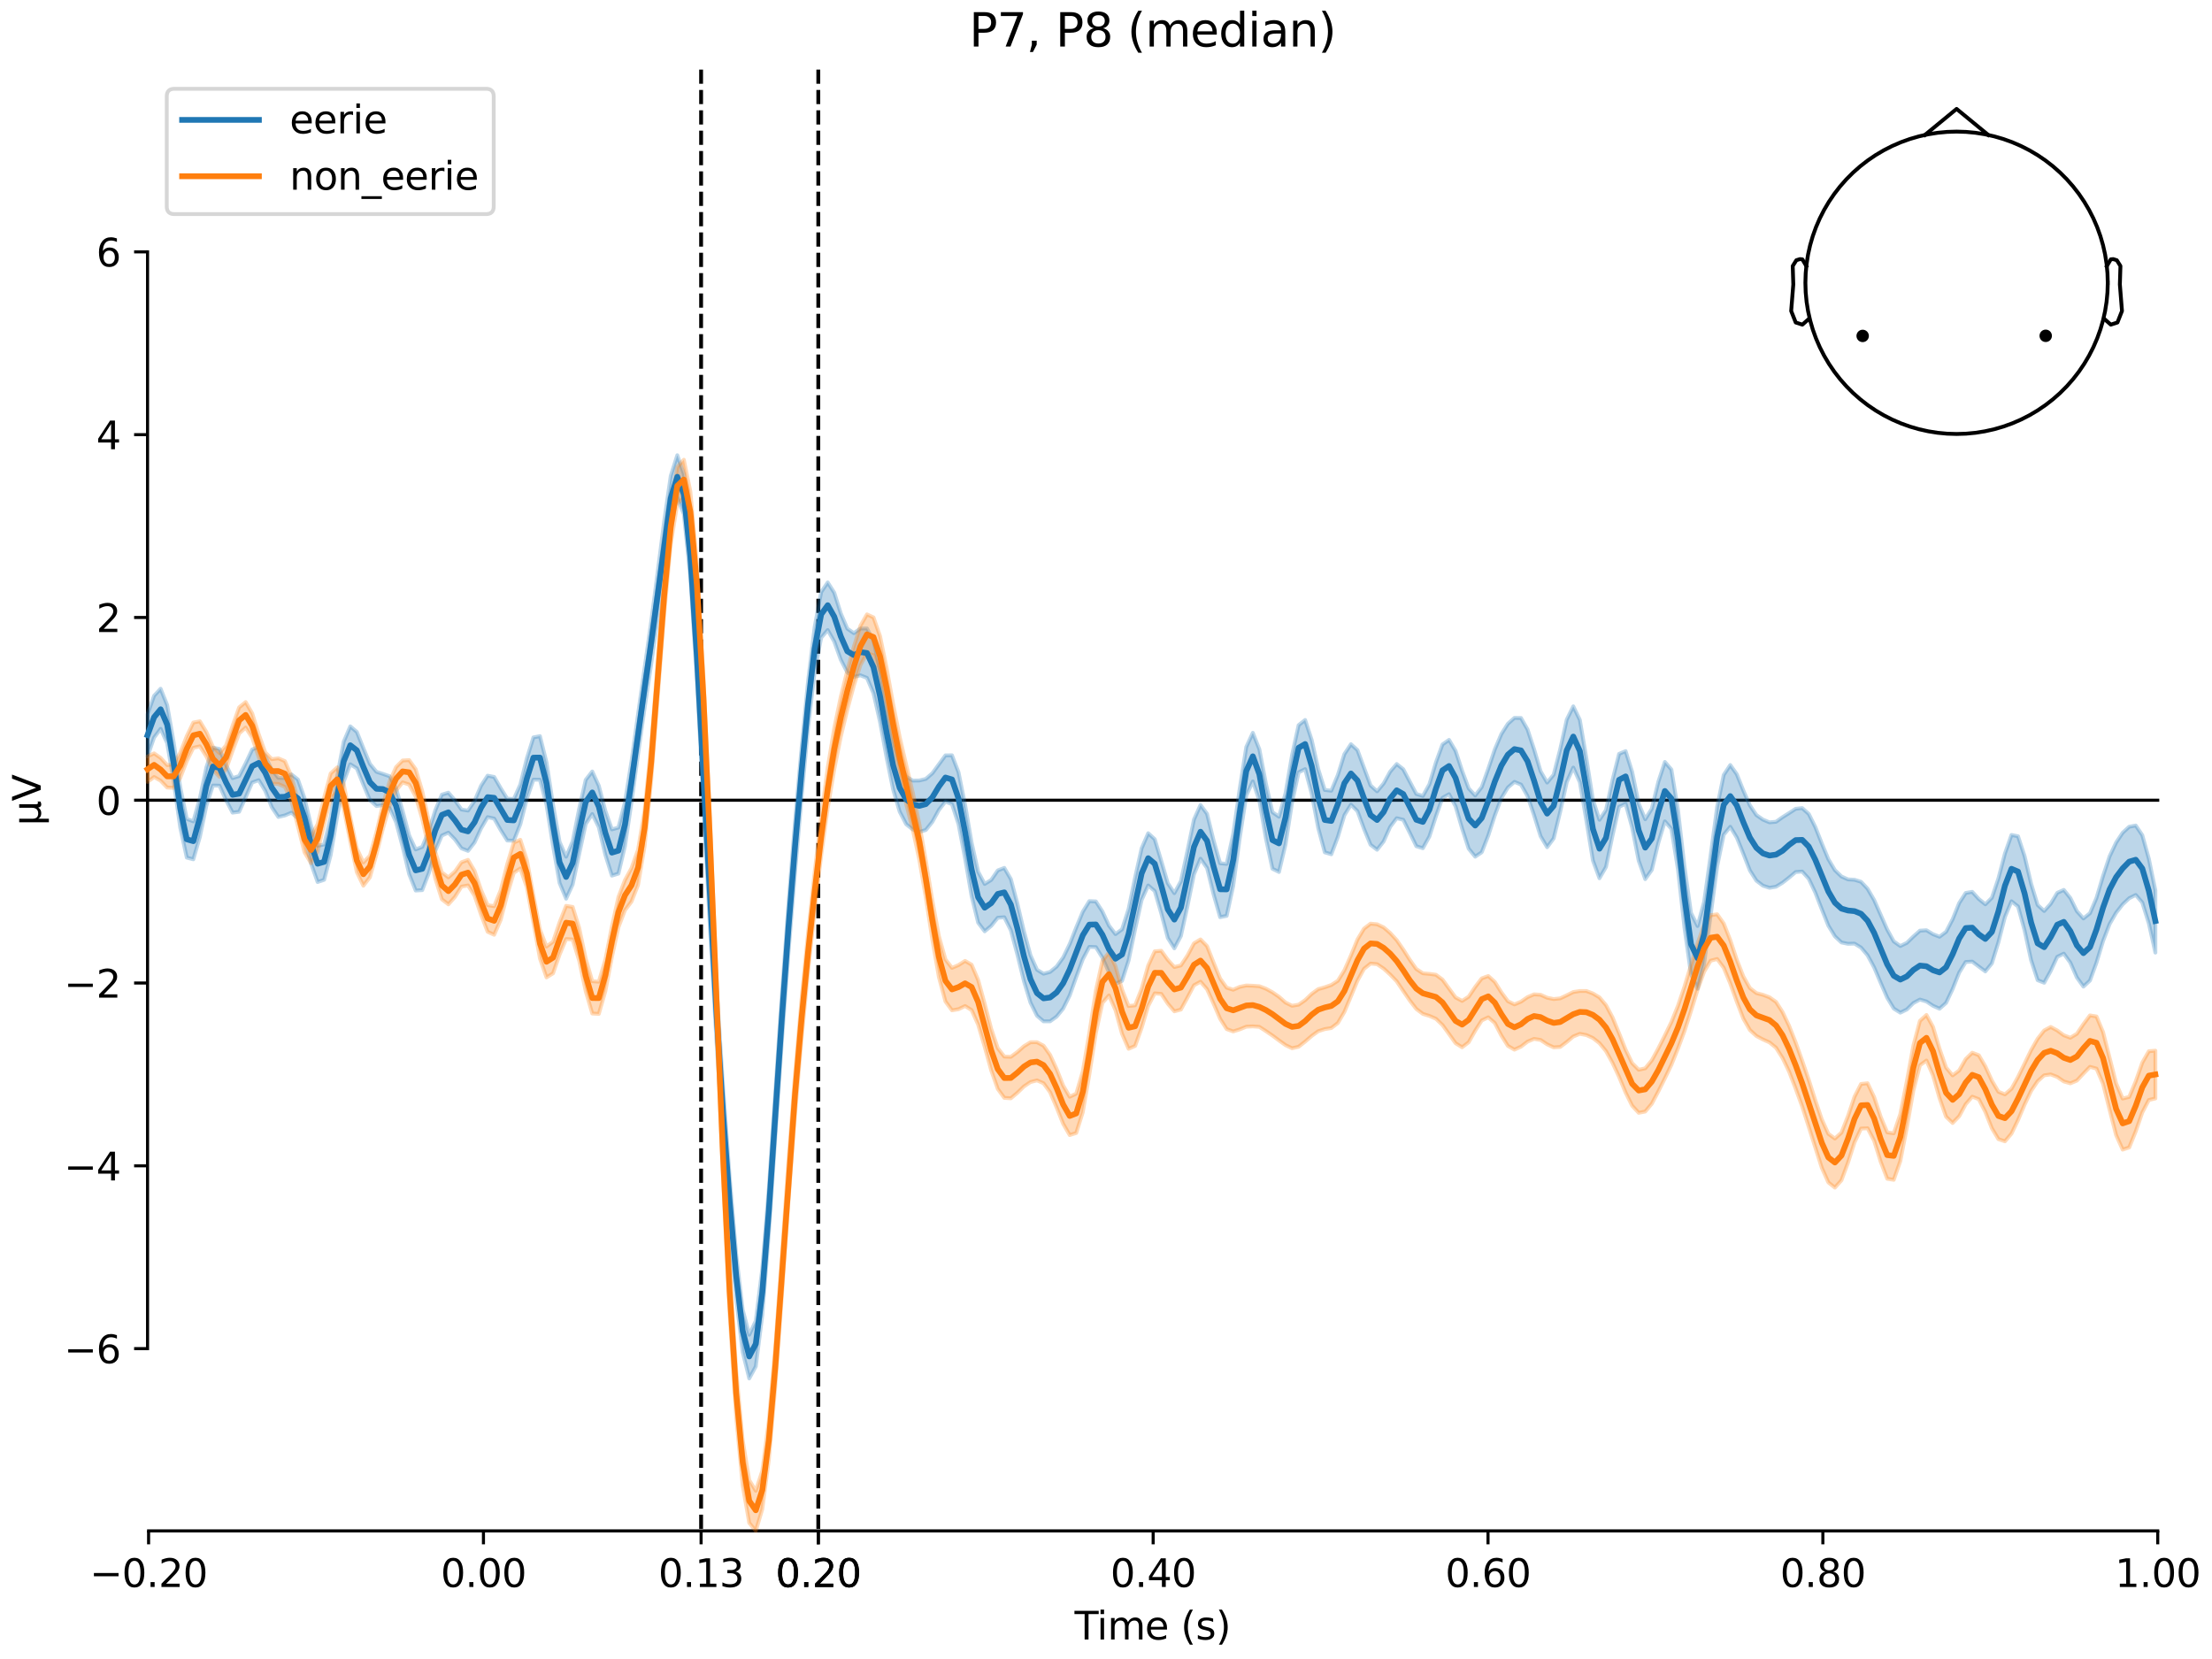 <?xml version="1.0" encoding="utf-8" standalone="no"?>
<!DOCTYPE svg PUBLIC "-//W3C//DTD SVG 1.1//EN"
  "http://www.w3.org/Graphics/SVG/1.1/DTD/svg11.dtd">
<svg xmlns:xlink="http://www.w3.org/1999/xlink" width="576pt" height="432pt" viewBox="0 0 576 432" xmlns="http://www.w3.org/2000/svg" version="1.1">
 <defs>
  <style type="text/css">*{stroke-linejoin: round; stroke-linecap: butt}</style>
 </defs>
 <g id="figure_1">
  <g id="patch_1">
   <path d="M 0 432 
L 576 432 
L 576 0 
L 0 0 
z
" style="fill: #ffffff"/>
  </g>
  <g id="axes_1">
   <g id="patch_2">
    <path d="M 38.421 398.644 
L 561.867 398.644 
L 561.867 18.118 
L 38.421 18.118 
L 38.421 398.644 
z
" style="fill: none; opacity: 0"/>
   </g>
   <g id="patch_3">
    <path d="M 38.421 351.176 
L 38.421 65.586 
" style="fill: none; stroke: #000000; stroke-width: 0.8; stroke-linejoin: miter; stroke-linecap: square"/>
   </g>
   <g id="LineCollection_1">
    <path d="M 182.566 18.118 
L 182.566 398.644 
" clip-path="url(#pb6bdbe44e2)" style="fill: none; stroke-dasharray: 3.7,1.6; stroke-dashoffset: 0; stroke: #000000"/>
    <path d="M 213.084 18.118 
L 213.084 398.644 
" clip-path="url(#pb6bdbe44e2)" style="fill: none; stroke-dasharray: 3.7,1.6; stroke-dashoffset: 0; stroke: #000000"/>
   </g>
   <g id="matplotlib.axis_1">
    <g id="xtick_1">
     <g id="line2d_1">
      <defs>
       <path id="ma6c9bdfd66" d="M 0 0 
L 0 3.5 
" style="stroke: #000000; stroke-width: 0.8"/>
      </defs>
      <g>
       <use xlink:href="#ma6c9bdfd66" x="38.693" y="398.644" style="stroke: #000000; stroke-width: 0.8"/>
      </g>
     </g>
     <g id="text_1">
      <!-- −0.20 -->
      <g transform="translate(23.37 413.242) scale(0.1 -0.1)">
       <defs>
        <path id="DejaVuSans-2212" d="M 678 2272 
L 4684 2272 
L 4684 1741 
L 678 1741 
L 678 2272 
z
" transform="scale(0.016)"/>
        <path id="DejaVuSans-30" d="M 2034 4250 
Q 1547 4250 1301 3770 
Q 1056 3291 1056 2328 
Q 1056 1369 1301 889 
Q 1547 409 2034 409 
Q 2525 409 2770 889 
Q 3016 1369 3016 2328 
Q 3016 3291 2770 3770 
Q 2525 4250 2034 4250 
z
M 2034 4750 
Q 2819 4750 3233 4129 
Q 3647 3509 3647 2328 
Q 3647 1150 3233 529 
Q 2819 -91 2034 -91 
Q 1250 -91 836 529 
Q 422 1150 422 2328 
Q 422 3509 836 4129 
Q 1250 4750 2034 4750 
z
" transform="scale(0.016)"/>
        <path id="DejaVuSans-2e" d="M 684 794 
L 1344 794 
L 1344 0 
L 684 0 
L 684 794 
z
" transform="scale(0.016)"/>
        <path id="DejaVuSans-32" d="M 1228 531 
L 3431 531 
L 3431 0 
L 469 0 
L 469 531 
Q 828 903 1448 1529 
Q 2069 2156 2228 2338 
Q 2531 2678 2651 2914 
Q 2772 3150 2772 3378 
Q 2772 3750 2511 3984 
Q 2250 4219 1831 4219 
Q 1534 4219 1204 4116 
Q 875 4013 500 3803 
L 500 4441 
Q 881 4594 1212 4672 
Q 1544 4750 1819 4750 
Q 2544 4750 2975 4387 
Q 3406 4025 3406 3419 
Q 3406 3131 3298 2873 
Q 3191 2616 2906 2266 
Q 2828 2175 2409 1742 
Q 1991 1309 1228 531 
z
" transform="scale(0.016)"/>
       </defs>
       <use xlink:href="#DejaVuSans-2212"/>
       <use xlink:href="#DejaVuSans-30" transform="translate(83.789 0)"/>
       <use xlink:href="#DejaVuSans-2e" transform="translate(147.412 0)"/>
       <use xlink:href="#DejaVuSans-32" transform="translate(179.199 0)"/>
       <use xlink:href="#DejaVuSans-30" transform="translate(242.822 0)"/>
      </g>
     </g>
    </g>
    <g id="xtick_2">
     <g id="line2d_2">
      <g>
       <use xlink:href="#ma6c9bdfd66" x="125.889" y="398.644" style="stroke: #000000; stroke-width: 0.8"/>
      </g>
     </g>
     <g id="text_2">
      <!-- 0.00 -->
      <g transform="translate(114.756 413.242) scale(0.1 -0.1)">
       <use xlink:href="#DejaVuSans-30"/>
       <use xlink:href="#DejaVuSans-2e" transform="translate(63.623 0)"/>
       <use xlink:href="#DejaVuSans-30" transform="translate(95.41 0)"/>
       <use xlink:href="#DejaVuSans-30" transform="translate(159.033 0)"/>
      </g>
     </g>
    </g>
    <g id="xtick_3">
     <g id="line2d_3">
      <g>
       <use xlink:href="#ma6c9bdfd66" x="182.566" y="398.644" style="stroke: #000000; stroke-width: 0.8"/>
      </g>
     </g>
     <g id="text_3">
      <!-- 0.13 -->
      <g transform="translate(171.433 413.242) scale(0.1 -0.1)">
       <defs>
        <path id="DejaVuSans-31" d="M 794 531 
L 1825 531 
L 1825 4091 
L 703 3866 
L 703 4441 
L 1819 4666 
L 2450 4666 
L 2450 531 
L 3481 531 
L 3481 0 
L 794 0 
L 794 531 
z
" transform="scale(0.016)"/>
        <path id="DejaVuSans-33" d="M 2597 2516 
Q 3050 2419 3304 2112 
Q 3559 1806 3559 1356 
Q 3559 666 3084 287 
Q 2609 -91 1734 -91 
Q 1441 -91 1130 -33 
Q 819 25 488 141 
L 488 750 
Q 750 597 1062 519 
Q 1375 441 1716 441 
Q 2309 441 2620 675 
Q 2931 909 2931 1356 
Q 2931 1769 2642 2001 
Q 2353 2234 1838 2234 
L 1294 2234 
L 1294 2753 
L 1863 2753 
Q 2328 2753 2575 2939 
Q 2822 3125 2822 3475 
Q 2822 3834 2567 4026 
Q 2313 4219 1838 4219 
Q 1578 4219 1281 4162 
Q 984 4106 628 3988 
L 628 4550 
Q 988 4650 1302 4700 
Q 1616 4750 1894 4750 
Q 2613 4750 3031 4423 
Q 3450 4097 3450 3541 
Q 3450 3153 3228 2886 
Q 3006 2619 2597 2516 
z
" transform="scale(0.016)"/>
       </defs>
       <use xlink:href="#DejaVuSans-30"/>
       <use xlink:href="#DejaVuSans-2e" transform="translate(63.623 0)"/>
       <use xlink:href="#DejaVuSans-31" transform="translate(95.41 0)"/>
       <use xlink:href="#DejaVuSans-33" transform="translate(159.033 0)"/>
      </g>
     </g>
    </g>
    <g id="xtick_4">
     <g id="line2d_4">
      <g>
       <use xlink:href="#ma6c9bdfd66" x="213.084" y="398.644" style="stroke: #000000; stroke-width: 0.8"/>
      </g>
     </g>
     <g id="text_4">
      <!-- 0.20 -->
      <g transform="translate(201.952 413.242) scale(0.1 -0.1)">
       <use xlink:href="#DejaVuSans-30"/>
       <use xlink:href="#DejaVuSans-2e" transform="translate(63.623 0)"/>
       <use xlink:href="#DejaVuSans-32" transform="translate(95.41 0)"/>
       <use xlink:href="#DejaVuSans-30" transform="translate(159.033 0)"/>
      </g>
     </g>
    </g>
    <g id="xtick_5">
     <g id="line2d_5">
      <g>
       <use xlink:href="#ma6c9bdfd66" x="213.084" y="398.644" style="stroke: #000000; stroke-width: 0.8"/>
      </g>
     </g>
     <g id="text_5">
      <!-- 0.20 -->
      <g transform="translate(201.952 413.242) scale(0.1 -0.1)">
       <use xlink:href="#DejaVuSans-30"/>
       <use xlink:href="#DejaVuSans-2e" transform="translate(63.623 0)"/>
       <use xlink:href="#DejaVuSans-32" transform="translate(95.41 0)"/>
       <use xlink:href="#DejaVuSans-30" transform="translate(159.033 0)"/>
      </g>
     </g>
    </g>
    <g id="xtick_6">
     <g id="line2d_6">
      <g>
       <use xlink:href="#ma6c9bdfd66" x="300.28" y="398.644" style="stroke: #000000; stroke-width: 0.8"/>
      </g>
     </g>
     <g id="text_6">
      <!-- 0.40 -->
      <g transform="translate(289.147 413.242) scale(0.1 -0.1)">
       <defs>
        <path id="DejaVuSans-34" d="M 2419 4116 
L 825 1625 
L 2419 1625 
L 2419 4116 
z
M 2253 4666 
L 3047 4666 
L 3047 1625 
L 3713 1625 
L 3713 1100 
L 3047 1100 
L 3047 0 
L 2419 0 
L 2419 1100 
L 313 1100 
L 313 1709 
L 2253 4666 
z
" transform="scale(0.016)"/>
       </defs>
       <use xlink:href="#DejaVuSans-30"/>
       <use xlink:href="#DejaVuSans-2e" transform="translate(63.623 0)"/>
       <use xlink:href="#DejaVuSans-34" transform="translate(95.41 0)"/>
       <use xlink:href="#DejaVuSans-30" transform="translate(159.033 0)"/>
      </g>
     </g>
    </g>
    <g id="xtick_7">
     <g id="line2d_7">
      <g>
       <use xlink:href="#ma6c9bdfd66" x="387.476" y="398.644" style="stroke: #000000; stroke-width: 0.8"/>
      </g>
     </g>
     <g id="text_7">
      <!-- 0.60 -->
      <g transform="translate(376.343 413.242) scale(0.1 -0.1)">
       <defs>
        <path id="DejaVuSans-36" d="M 2113 2584 
Q 1688 2584 1439 2293 
Q 1191 2003 1191 1497 
Q 1191 994 1439 701 
Q 1688 409 2113 409 
Q 2538 409 2786 701 
Q 3034 994 3034 1497 
Q 3034 2003 2786 2293 
Q 2538 2584 2113 2584 
z
M 3366 4563 
L 3366 3988 
Q 3128 4100 2886 4159 
Q 2644 4219 2406 4219 
Q 1781 4219 1451 3797 
Q 1122 3375 1075 2522 
Q 1259 2794 1537 2939 
Q 1816 3084 2150 3084 
Q 2853 3084 3261 2657 
Q 3669 2231 3669 1497 
Q 3669 778 3244 343 
Q 2819 -91 2113 -91 
Q 1303 -91 875 529 
Q 447 1150 447 2328 
Q 447 3434 972 4092 
Q 1497 4750 2381 4750 
Q 2619 4750 2861 4703 
Q 3103 4656 3366 4563 
z
" transform="scale(0.016)"/>
       </defs>
       <use xlink:href="#DejaVuSans-30"/>
       <use xlink:href="#DejaVuSans-2e" transform="translate(63.623 0)"/>
       <use xlink:href="#DejaVuSans-36" transform="translate(95.41 0)"/>
       <use xlink:href="#DejaVuSans-30" transform="translate(159.033 0)"/>
      </g>
     </g>
    </g>
    <g id="xtick_8">
     <g id="line2d_8">
      <g>
       <use xlink:href="#ma6c9bdfd66" x="474.671" y="398.644" style="stroke: #000000; stroke-width: 0.8"/>
      </g>
     </g>
     <g id="text_8">
      <!-- 0.80 -->
      <g transform="translate(463.538 413.242) scale(0.1 -0.1)">
       <defs>
        <path id="DejaVuSans-38" d="M 2034 2216 
Q 1584 2216 1326 1975 
Q 1069 1734 1069 1313 
Q 1069 891 1326 650 
Q 1584 409 2034 409 
Q 2484 409 2743 651 
Q 3003 894 3003 1313 
Q 3003 1734 2745 1975 
Q 2488 2216 2034 2216 
z
M 1403 2484 
Q 997 2584 770 2862 
Q 544 3141 544 3541 
Q 544 4100 942 4425 
Q 1341 4750 2034 4750 
Q 2731 4750 3128 4425 
Q 3525 4100 3525 3541 
Q 3525 3141 3298 2862 
Q 3072 2584 2669 2484 
Q 3125 2378 3379 2068 
Q 3634 1759 3634 1313 
Q 3634 634 3220 271 
Q 2806 -91 2034 -91 
Q 1263 -91 848 271 
Q 434 634 434 1313 
Q 434 1759 690 2068 
Q 947 2378 1403 2484 
z
M 1172 3481 
Q 1172 3119 1398 2916 
Q 1625 2713 2034 2713 
Q 2441 2713 2670 2916 
Q 2900 3119 2900 3481 
Q 2900 3844 2670 4047 
Q 2441 4250 2034 4250 
Q 1625 4250 1398 4047 
Q 1172 3844 1172 3481 
z
" transform="scale(0.016)"/>
       </defs>
       <use xlink:href="#DejaVuSans-30"/>
       <use xlink:href="#DejaVuSans-2e" transform="translate(63.623 0)"/>
       <use xlink:href="#DejaVuSans-38" transform="translate(95.41 0)"/>
       <use xlink:href="#DejaVuSans-30" transform="translate(159.033 0)"/>
      </g>
     </g>
    </g>
    <g id="xtick_9">
     <g id="line2d_9">
      <g>
       <use xlink:href="#ma6c9bdfd66" x="561.867" y="398.644" style="stroke: #000000; stroke-width: 0.8"/>
      </g>
     </g>
     <g id="text_9">
      <!-- 1.00 -->
      <g transform="translate(550.734 413.242) scale(0.1 -0.1)">
       <use xlink:href="#DejaVuSans-31"/>
       <use xlink:href="#DejaVuSans-2e" transform="translate(63.623 0)"/>
       <use xlink:href="#DejaVuSans-30" transform="translate(95.41 0)"/>
       <use xlink:href="#DejaVuSans-30" transform="translate(159.033 0)"/>
      </g>
     </g>
    </g>
    <g id="text_10">
     <!-- Time (s) -->
     <g transform="translate(279.815 426.92) scale(0.1 -0.1)">
      <defs>
       <path id="DejaVuSans-54" d="M -19 4666 
L 3928 4666 
L 3928 4134 
L 2272 4134 
L 2272 0 
L 1638 0 
L 1638 4134 
L -19 4134 
L -19 4666 
z
" transform="scale(0.016)"/>
       <path id="DejaVuSans-69" d="M 603 3500 
L 1178 3500 
L 1178 0 
L 603 0 
L 603 3500 
z
M 603 4863 
L 1178 4863 
L 1178 4134 
L 603 4134 
L 603 4863 
z
" transform="scale(0.016)"/>
       <path id="DejaVuSans-6d" d="M 3328 2828 
Q 3544 3216 3844 3400 
Q 4144 3584 4550 3584 
Q 5097 3584 5394 3201 
Q 5691 2819 5691 2113 
L 5691 0 
L 5113 0 
L 5113 2094 
Q 5113 2597 4934 2840 
Q 4756 3084 4391 3084 
Q 3944 3084 3684 2787 
Q 3425 2491 3425 1978 
L 3425 0 
L 2847 0 
L 2847 2094 
Q 2847 2600 2669 2842 
Q 2491 3084 2119 3084 
Q 1678 3084 1418 2786 
Q 1159 2488 1159 1978 
L 1159 0 
L 581 0 
L 581 3500 
L 1159 3500 
L 1159 2956 
Q 1356 3278 1631 3431 
Q 1906 3584 2284 3584 
Q 2666 3584 2933 3390 
Q 3200 3197 3328 2828 
z
" transform="scale(0.016)"/>
       <path id="DejaVuSans-65" d="M 3597 1894 
L 3597 1613 
L 953 1613 
Q 991 1019 1311 708 
Q 1631 397 2203 397 
Q 2534 397 2845 478 
Q 3156 559 3463 722 
L 3463 178 
Q 3153 47 2828 -22 
Q 2503 -91 2169 -91 
Q 1331 -91 842 396 
Q 353 884 353 1716 
Q 353 2575 817 3079 
Q 1281 3584 2069 3584 
Q 2775 3584 3186 3129 
Q 3597 2675 3597 1894 
z
M 3022 2063 
Q 3016 2534 2758 2815 
Q 2500 3097 2075 3097 
Q 1594 3097 1305 2825 
Q 1016 2553 972 2059 
L 3022 2063 
z
" transform="scale(0.016)"/>
       <path id="DejaVuSans-20" transform="scale(0.016)"/>
       <path id="DejaVuSans-28" d="M 1984 4856 
Q 1566 4138 1362 3434 
Q 1159 2731 1159 2009 
Q 1159 1288 1364 580 
Q 1569 -128 1984 -844 
L 1484 -844 
Q 1016 -109 783 600 
Q 550 1309 550 2009 
Q 550 2706 781 3412 
Q 1013 4119 1484 4856 
L 1984 4856 
z
" transform="scale(0.016)"/>
       <path id="DejaVuSans-73" d="M 2834 3397 
L 2834 2853 
Q 2591 2978 2328 3040 
Q 2066 3103 1784 3103 
Q 1356 3103 1142 2972 
Q 928 2841 928 2578 
Q 928 2378 1081 2264 
Q 1234 2150 1697 2047 
L 1894 2003 
Q 2506 1872 2764 1633 
Q 3022 1394 3022 966 
Q 3022 478 2636 193 
Q 2250 -91 1575 -91 
Q 1294 -91 989 -36 
Q 684 19 347 128 
L 347 722 
Q 666 556 975 473 
Q 1284 391 1588 391 
Q 1994 391 2212 530 
Q 2431 669 2431 922 
Q 2431 1156 2273 1281 
Q 2116 1406 1581 1522 
L 1381 1569 
Q 847 1681 609 1914 
Q 372 2147 372 2553 
Q 372 3047 722 3315 
Q 1072 3584 1716 3584 
Q 2034 3584 2315 3537 
Q 2597 3491 2834 3397 
z
" transform="scale(0.016)"/>
       <path id="DejaVuSans-29" d="M 513 4856 
L 1013 4856 
Q 1481 4119 1714 3412 
Q 1947 2706 1947 2009 
Q 1947 1309 1714 600 
Q 1481 -109 1013 -844 
L 513 -844 
Q 928 -128 1133 580 
Q 1338 1288 1338 2009 
Q 1338 2731 1133 3434 
Q 928 4138 513 4856 
z
" transform="scale(0.016)"/>
      </defs>
      <use xlink:href="#DejaVuSans-54"/>
      <use xlink:href="#DejaVuSans-69" transform="translate(57.959 0)"/>
      <use xlink:href="#DejaVuSans-6d" transform="translate(85.742 0)"/>
      <use xlink:href="#DejaVuSans-65" transform="translate(183.154 0)"/>
      <use xlink:href="#DejaVuSans-20" transform="translate(244.678 0)"/>
      <use xlink:href="#DejaVuSans-28" transform="translate(276.465 0)"/>
      <use xlink:href="#DejaVuSans-73" transform="translate(315.479 0)"/>
      <use xlink:href="#DejaVuSans-29" transform="translate(367.578 0)"/>
     </g>
    </g>
   </g>
   <g id="matplotlib.axis_2">
    <g id="ytick_1">
     <g id="line2d_10">
      <defs>
       <path id="m3f3630045f" d="M 0 0 
L -3.5 0 
" style="stroke: #000000; stroke-width: 0.8"/>
      </defs>
      <g>
       <use xlink:href="#m3f3630045f" x="38.421" y="351.176" style="stroke: #000000; stroke-width: 0.8"/>
      </g>
     </g>
     <g id="text_11">
      <!-- −6 -->
      <g transform="translate(16.678 354.975) scale(0.1 -0.1)">
       <use xlink:href="#DejaVuSans-2212"/>
       <use xlink:href="#DejaVuSans-36" transform="translate(83.789 0)"/>
      </g>
     </g>
    </g>
    <g id="ytick_2">
     <g id="line2d_11">
      <g>
       <use xlink:href="#m3f3630045f" x="38.421" y="303.578" style="stroke: #000000; stroke-width: 0.8"/>
      </g>
     </g>
     <g id="text_12">
      <!-- −4 -->
      <g transform="translate(16.678 307.377) scale(0.1 -0.1)">
       <use xlink:href="#DejaVuSans-2212"/>
       <use xlink:href="#DejaVuSans-34" transform="translate(83.789 0)"/>
      </g>
     </g>
    </g>
    <g id="ytick_3">
     <g id="line2d_12">
      <g>
       <use xlink:href="#m3f3630045f" x="38.421" y="255.979" style="stroke: #000000; stroke-width: 0.8"/>
      </g>
     </g>
     <g id="text_13">
      <!-- −2 -->
      <g transform="translate(16.678 259.779) scale(0.1 -0.1)">
       <use xlink:href="#DejaVuSans-2212"/>
       <use xlink:href="#DejaVuSans-32" transform="translate(83.789 0)"/>
      </g>
     </g>
    </g>
    <g id="ytick_4">
     <g id="line2d_13">
      <g>
       <use xlink:href="#m3f3630045f" x="38.421" y="208.381" style="stroke: #000000; stroke-width: 0.8"/>
      </g>
     </g>
     <g id="text_14">
      <!-- 0 -->
      <g transform="translate(25.058 212.18) scale(0.1 -0.1)">
       <use xlink:href="#DejaVuSans-30"/>
      </g>
     </g>
    </g>
    <g id="ytick_5">
     <g id="line2d_14">
      <g>
       <use xlink:href="#m3f3630045f" x="38.421" y="160.783" style="stroke: #000000; stroke-width: 0.8"/>
      </g>
     </g>
     <g id="text_15">
      <!-- 2 -->
      <g transform="translate(25.058 164.582) scale(0.1 -0.1)">
       <use xlink:href="#DejaVuSans-32"/>
      </g>
     </g>
    </g>
    <g id="ytick_6">
     <g id="line2d_15">
      <g>
       <use xlink:href="#m3f3630045f" x="38.421" y="113.184" style="stroke: #000000; stroke-width: 0.8"/>
      </g>
     </g>
     <g id="text_16">
      <!-- 4 -->
      <g transform="translate(25.058 116.983) scale(0.1 -0.1)">
       <use xlink:href="#DejaVuSans-34"/>
      </g>
     </g>
    </g>
    <g id="ytick_7">
     <g id="line2d_16">
      <g>
       <use xlink:href="#m3f3630045f" x="38.421" y="65.586" style="stroke: #000000; stroke-width: 0.8"/>
      </g>
     </g>
     <g id="text_17">
      <!-- 6 -->
      <g transform="translate(25.058 69.385) scale(0.1 -0.1)">
       <use xlink:href="#DejaVuSans-36"/>
      </g>
     </g>
    </g>
    <g id="text_18">
     <!-- µV -->
     <g transform="translate(10.599 214.982) rotate(-90) scale(0.1 -0.1)">
      <defs>
       <path id="DejaVuSans-b5" d="M 544 -1331 
L 544 3500 
L 1119 3500 
L 1119 1325 
Q 1119 872 1334 640 
Q 1550 409 1972 409 
Q 2434 409 2667 671 
Q 2900 934 2900 1459 
L 2900 3500 
L 3475 3500 
L 3475 806 
Q 3475 619 3529 530 
Q 3584 441 3700 441 
Q 3728 441 3778 458 
Q 3828 475 3916 513 
L 3916 50 
Q 3788 -22 3673 -56 
Q 3559 -91 3450 -91 
Q 3234 -91 3106 31 
Q 2978 153 2931 403 
Q 2775 156 2548 32 
Q 2322 -91 2016 -91 
Q 1697 -91 1473 31 
Q 1250 153 1119 397 
L 1119 -1331 
L 544 -1331 
z
" transform="scale(0.016)"/>
       <path id="DejaVuSans-56" d="M 1831 0 
L 50 4666 
L 709 4666 
L 2188 738 
L 3669 4666 
L 4325 4666 
L 2547 0 
L 1831 0 
z
" transform="scale(0.016)"/>
      </defs>
      <use xlink:href="#DejaVuSans-b5"/>
      <use xlink:href="#DejaVuSans-56" transform="translate(63.623 0)"/>
     </g>
    </g>
   </g>
   <g id="patch_4">
    <path d="M 38.693 398.644 
L 561.867 398.644 
" style="fill: none; stroke: #000000; stroke-width: 0.8; stroke-linejoin: miter; stroke-linecap: square"/>
   </g>
   <g id="patch_5">
    <path d="M 38.421 208.381 
L 561.867 208.381 
" style="fill: none; stroke: #000000; stroke-width: 0.8; stroke-linejoin: miter; stroke-linecap: square"/>
   </g>
   <g id="text_19">
    <!-- P7, P8 (median) -->
    <g transform="translate(252.379 12.118) scale(0.12 -0.12)">
     <defs>
      <path id="DejaVuSans-50" d="M 1259 4147 
L 1259 2394 
L 2053 2394 
Q 2494 2394 2734 2622 
Q 2975 2850 2975 3272 
Q 2975 3691 2734 3919 
Q 2494 4147 2053 4147 
L 1259 4147 
z
M 628 4666 
L 2053 4666 
Q 2838 4666 3239 4311 
Q 3641 3956 3641 3272 
Q 3641 2581 3239 2228 
Q 2838 1875 2053 1875 
L 1259 1875 
L 1259 0 
L 628 0 
L 628 4666 
z
" transform="scale(0.016)"/>
      <path id="DejaVuSans-37" d="M 525 4666 
L 3525 4666 
L 3525 4397 
L 1831 0 
L 1172 0 
L 2766 4134 
L 525 4134 
L 525 4666 
z
" transform="scale(0.016)"/>
      <path id="DejaVuSans-2c" d="M 750 794 
L 1409 794 
L 1409 256 
L 897 -744 
L 494 -744 
L 750 256 
L 750 794 
z
" transform="scale(0.016)"/>
      <path id="DejaVuSans-64" d="M 2906 2969 
L 2906 4863 
L 3481 4863 
L 3481 0 
L 2906 0 
L 2906 525 
Q 2725 213 2448 61 
Q 2172 -91 1784 -91 
Q 1150 -91 751 415 
Q 353 922 353 1747 
Q 353 2572 751 3078 
Q 1150 3584 1784 3584 
Q 2172 3584 2448 3432 
Q 2725 3281 2906 2969 
z
M 947 1747 
Q 947 1113 1208 752 
Q 1469 391 1925 391 
Q 2381 391 2643 752 
Q 2906 1113 2906 1747 
Q 2906 2381 2643 2742 
Q 2381 3103 1925 3103 
Q 1469 3103 1208 2742 
Q 947 2381 947 1747 
z
" transform="scale(0.016)"/>
      <path id="DejaVuSans-61" d="M 2194 1759 
Q 1497 1759 1228 1600 
Q 959 1441 959 1056 
Q 959 750 1161 570 
Q 1363 391 1709 391 
Q 2188 391 2477 730 
Q 2766 1069 2766 1631 
L 2766 1759 
L 2194 1759 
z
M 3341 1997 
L 3341 0 
L 2766 0 
L 2766 531 
Q 2569 213 2275 61 
Q 1981 -91 1556 -91 
Q 1019 -91 701 211 
Q 384 513 384 1019 
Q 384 1609 779 1909 
Q 1175 2209 1959 2209 
L 2766 2209 
L 2766 2266 
Q 2766 2663 2505 2880 
Q 2244 3097 1772 3097 
Q 1472 3097 1187 3025 
Q 903 2953 641 2809 
L 641 3341 
Q 956 3463 1253 3523 
Q 1550 3584 1831 3584 
Q 2591 3584 2966 3190 
Q 3341 2797 3341 1997 
z
" transform="scale(0.016)"/>
      <path id="DejaVuSans-6e" d="M 3513 2113 
L 3513 0 
L 2938 0 
L 2938 2094 
Q 2938 2591 2744 2837 
Q 2550 3084 2163 3084 
Q 1697 3084 1428 2787 
Q 1159 2491 1159 1978 
L 1159 0 
L 581 0 
L 581 3500 
L 1159 3500 
L 1159 2956 
Q 1366 3272 1645 3428 
Q 1925 3584 2291 3584 
Q 2894 3584 3203 3211 
Q 3513 2838 3513 2113 
z
" transform="scale(0.016)"/>
     </defs>
     <use xlink:href="#DejaVuSans-50"/>
     <use xlink:href="#DejaVuSans-37" transform="translate(60.303 0)"/>
     <use xlink:href="#DejaVuSans-2c" transform="translate(123.926 0)"/>
     <use xlink:href="#DejaVuSans-20" transform="translate(155.713 0)"/>
     <use xlink:href="#DejaVuSans-50" transform="translate(187.5 0)"/>
     <use xlink:href="#DejaVuSans-38" transform="translate(247.803 0)"/>
     <use xlink:href="#DejaVuSans-20" transform="translate(311.426 0)"/>
     <use xlink:href="#DejaVuSans-28" transform="translate(343.213 0)"/>
     <use xlink:href="#DejaVuSans-6d" transform="translate(382.227 0)"/>
     <use xlink:href="#DejaVuSans-65" transform="translate(479.639 0)"/>
     <use xlink:href="#DejaVuSans-64" transform="translate(541.162 0)"/>
     <use xlink:href="#DejaVuSans-69" transform="translate(604.639 0)"/>
     <use xlink:href="#DejaVuSans-61" transform="translate(632.422 0)"/>
     <use xlink:href="#DejaVuSans-6e" transform="translate(693.701 0)"/>
     <use xlink:href="#DejaVuSans-29" transform="translate(757.08 0)"/>
    </g>
   </g>
   <g id="legend_1">
    <g id="patch_6">
     <path d="M 45.421 55.753 
L 126.563 55.753 
Q 128.563 55.753 128.563 53.753 
L 128.563 25.118 
Q 128.563 23.118 126.563 23.118 
L 45.421 23.118 
Q 43.421 23.118 43.421 25.118 
L 43.421 53.753 
Q 43.421 55.753 45.421 55.753 
z
" style="fill: #ffffff; opacity: 0.8; stroke: #cccccc; stroke-linejoin: miter"/>
    </g>
    <g id="line2d_17">
     <path d="M 47.421 31.217 
L 57.421 31.217 
L 67.421 31.217 
" style="fill: none; stroke: #1f77b4; stroke-width: 1.5; stroke-linecap: square"/>
    </g>
    <g id="text_20">
     <!-- eerie -->
     <g transform="translate(75.421 34.717) scale(0.1 -0.1)">
      <defs>
       <path id="DejaVuSans-72" d="M 2631 2963 
Q 2534 3019 2420 3045 
Q 2306 3072 2169 3072 
Q 1681 3072 1420 2755 
Q 1159 2438 1159 1844 
L 1159 0 
L 581 0 
L 581 3500 
L 1159 3500 
L 1159 2956 
Q 1341 3275 1631 3429 
Q 1922 3584 2338 3584 
Q 2397 3584 2469 3576 
Q 2541 3569 2628 3553 
L 2631 2963 
z
" transform="scale(0.016)"/>
      </defs>
      <use xlink:href="#DejaVuSans-65"/>
      <use xlink:href="#DejaVuSans-65" transform="translate(61.523 0)"/>
      <use xlink:href="#DejaVuSans-72" transform="translate(123.047 0)"/>
      <use xlink:href="#DejaVuSans-69" transform="translate(164.16 0)"/>
      <use xlink:href="#DejaVuSans-65" transform="translate(191.943 0)"/>
     </g>
    </g>
    <g id="line2d_18">
     <path d="M 47.421 45.895 
L 57.421 45.895 
L 67.421 45.895 
" style="fill: none; stroke: #ff7f0e; stroke-width: 1.5; stroke-linecap: square"/>
    </g>
    <g id="text_21">
     <!-- non_eerie -->
     <g transform="translate(75.421 49.395) scale(0.1 -0.1)">
      <defs>
       <path id="DejaVuSans-6f" d="M 1959 3097 
Q 1497 3097 1228 2736 
Q 959 2375 959 1747 
Q 959 1119 1226 758 
Q 1494 397 1959 397 
Q 2419 397 2687 759 
Q 2956 1122 2956 1747 
Q 2956 2369 2687 2733 
Q 2419 3097 1959 3097 
z
M 1959 3584 
Q 2709 3584 3137 3096 
Q 3566 2609 3566 1747 
Q 3566 888 3137 398 
Q 2709 -91 1959 -91 
Q 1206 -91 779 398 
Q 353 888 353 1747 
Q 353 2609 779 3096 
Q 1206 3584 1959 3584 
z
" transform="scale(0.016)"/>
       <path id="DejaVuSans-5f" d="M 3263 -1063 
L 3263 -1509 
L -63 -1509 
L -63 -1063 
L 3263 -1063 
z
" transform="scale(0.016)"/>
      </defs>
      <use xlink:href="#DejaVuSans-6e"/>
      <use xlink:href="#DejaVuSans-6f" transform="translate(63.379 0)"/>
      <use xlink:href="#DejaVuSans-6e" transform="translate(124.561 0)"/>
      <use xlink:href="#DejaVuSans-5f" transform="translate(187.939 0)"/>
      <use xlink:href="#DejaVuSans-65" transform="translate(237.939 0)"/>
      <use xlink:href="#DejaVuSans-65" transform="translate(299.463 0)"/>
      <use xlink:href="#DejaVuSans-72" transform="translate(360.986 0)"/>
      <use xlink:href="#DejaVuSans-69" transform="translate(402.1 0)"/>
      <use xlink:href="#DejaVuSans-65" transform="translate(429.883 0)"/>
     </g>
    </g>
   </g>
   <g id="FillBetweenPolyCollection_1">
    <defs>
     <path id="ma24d79da97" d="M 38.421 -246.028 
L 38.421 -235.027 
L 40.124 -239.937 
L 41.827 -242.215 
L 43.53 -238.493 
L 45.233 -228.428 
L 46.936 -216.482 
L 48.639 -208.679 
L 50.342 -208.234 
L 52.045 -214.048 
L 53.748 -222.223 
L 55.451 -227.45 
L 57.154 -227.41 
L 58.857 -223.652 
L 60.56 -220.393 
L 62.263 -220.612 
L 63.966 -224.368 
L 65.669 -228.235 
L 67.372 -228.841 
L 69.075 -226.048 
L 70.778 -221.79 
L 72.481 -219.265 
L 74.184 -219.661 
L 75.887 -220.382 
L 77.59 -218.926 
L 79.294 -213.993 
L 80.997 -207.122 
L 82.7 -202.325 
L 84.403 -202.899 
L 86.106 -209.349 
L 87.809 -219.436 
L 89.512 -228.491 
L 91.215 -232.987 
L 92.918 -231.915 
L 94.621 -227.669 
L 96.324 -223.653 
L 98.027 -222.111 
L 99.73 -222.353 
L 101.433 -221.589 
L 103.136 -217.911 
L 104.839 -211.519 
L 106.542 -204.376 
L 108.245 -200.107 
L 109.948 -200.213 
L 111.651 -204.6 
L 113.354 -210.468 
L 115.057 -214.424 
L 116.76 -215.181 
L 118.463 -213.414 
L 120.166 -211.092 
L 121.87 -210.43 
L 123.573 -212.612 
L 125.276 -216.292 
L 126.979 -219.215 
L 128.682 -218.841 
L 130.385 -215.833 
L 132.088 -213.139 
L 133.791 -213.1 
L 135.494 -217.356 
L 137.197 -224.028 
L 138.9 -228.978 
L 140.603 -228.962 
L 142.306 -222.466 
L 144.009 -211.766 
L 145.712 -202.078 
L 147.415 -197.978 
L 149.118 -201.67 
L 150.821 -209.629 
L 152.524 -217.433 
L 154.227 -220.02 
L 155.93 -216.576 
L 157.633 -209.402 
L 159.336 -203.99 
L 161.039 -204.517 
L 162.742 -211.685 
L 164.446 -223.115 
L 166.149 -235.663 
L 167.852 -247.597 
L 169.555 -258.966 
L 171.258 -271.185 
L 172.961 -284.441 
L 174.664 -296.344 
L 176.367 -302.404 
L 178.07 -298.12 
L 179.773 -281.608 
L 181.476 -254.84 
L 183.179 -222.655 
L 184.882 -190.182 
L 186.585 -160.626 
L 188.288 -134.909 
L 189.991 -112.74 
L 191.694 -93.973 
L 193.397 -79.902 
L 195.1 -73.063 
L 196.803 -76.173 
L 198.506 -89.538 
L 200.209 -110.923 
L 201.912 -136.208 
L 203.615 -161.067 
L 205.318 -184.017 
L 207.022 -204.787 
L 208.725 -224.319 
L 210.428 -242.557 
L 212.131 -256.996 
L 213.834 -265.936 
L 215.537 -267.934 
L 217.24 -264.928 
L 218.943 -260.198 
L 220.646 -256.879 
L 222.349 -255.754 
L 224.052 -256.152 
L 225.755 -255.471 
L 227.458 -251.456 
L 229.161 -244.013 
L 230.864 -234.767 
L 232.567 -226.413 
L 234.27 -220.646 
L 235.973 -217.37 
L 237.676 -216.019 
L 239.379 -215.355 
L 241.082 -215.87 
L 242.785 -217.984 
L 244.488 -221.095 
L 246.191 -223.271 
L 247.894 -222.585 
L 249.598 -217.382 
L 251.301 -208.524 
L 253.004 -198.678 
L 254.707 -191.732 
L 256.41 -189.483 
L 258.113 -190.907 
L 259.816 -193.019 
L 261.519 -193.15 
L 263.222 -189.759 
L 264.925 -183.427 
L 266.628 -176.528 
L 268.331 -170.928 
L 270.034 -167.495 
L 271.737 -166.044 
L 273.44 -166.053 
L 275.143 -167.273 
L 276.846 -169.362 
L 278.549 -172.796 
L 280.252 -177.579 
L 281.955 -182.204 
L 283.658 -185.432 
L 285.361 -185.368 
L 287.064 -182.639 
L 288.767 -178.759 
L 290.47 -175.835 
L 292.174 -176.58 
L 293.877 -181.867 
L 295.58 -190.021 
L 297.283 -197.645 
L 298.986 -201.42 
L 300.689 -199.979 
L 302.392 -194.161 
L 304.095 -187.748 
L 305.798 -185.054 
L 307.501 -188.266 
L 309.204 -195.997 
L 310.907 -204.302 
L 312.61 -208.389 
L 314.313 -205.97 
L 316.016 -199.104 
L 317.719 -193.174 
L 319.422 -193.516 
L 321.125 -201.31 
L 322.828 -213.828 
L 324.531 -224.856 
L 326.234 -228.524 
L 327.937 -223.524 
L 329.64 -213.693 
L 331.343 -205.783 
L 333.046 -204.941 
L 334.75 -212.116 
L 336.453 -223.049 
L 338.156 -230.886 
L 339.859 -231.714 
L 341.562 -225.296 
L 343.265 -216.386 
L 344.968 -210.055 
L 346.671 -209.547 
L 348.374 -214.066 
L 350.077 -219.716 
L 351.78 -222.465 
L 353.483 -220.77 
L 355.186 -216.156 
L 356.889 -212.027 
L 358.592 -210.726 
L 360.295 -212.898 
L 361.998 -216.68 
L 363.701 -218.94 
L 365.404 -218.532 
L 367.107 -215.122 
L 368.81 -211.644 
L 370.513 -211.123 
L 372.216 -214.192 
L 373.919 -219.451 
L 375.622 -224.242 
L 377.326 -225.199 
L 379.029 -222.028 
L 380.732 -216.243 
L 382.435 -211.01 
L 384.138 -208.918 
L 385.841 -210.07 
L 387.544 -214.424 
L 389.247 -219.665 
L 390.95 -224.172 
L 392.653 -226.933 
L 394.356 -228.402 
L 396.059 -227.696 
L 397.762 -224.699 
L 399.465 -219.713 
L 401.168 -214.245 
L 402.871 -211.385 
L 404.574 -213.677 
L 406.277 -220.62 
L 407.98 -228.339 
L 409.683 -232.122 
L 411.386 -228.313 
L 413.089 -218.32 
L 414.792 -207.919 
L 416.495 -203.306 
L 418.198 -206.24 
L 419.902 -214.433 
L 421.605 -221.901 
L 423.308 -222.699 
L 425.011 -216.497 
L 426.714 -207.862 
L 428.417 -203.08 
L 430.12 -205.461 
L 431.823 -212.506 
L 433.526 -218.118 
L 435.229 -216.163 
L 436.932 -205.672 
L 438.635 -190.422 
L 440.338 -178.312 
L 442.041 -174.522 
L 443.744 -180.965 
L 445.447 -193.653 
L 447.15 -206.446 
L 448.853 -214.635 
L 450.556 -216.701 
L 452.259 -213.902 
L 453.962 -209.679 
L 455.665 -205.337 
L 457.368 -202.667 
L 459.071 -201.369 
L 460.774 -200.819 
L 462.478 -201.103 
L 464.181 -202.148 
L 465.884 -203.486 
L 467.587 -204.92 
L 469.29 -205.052 
L 470.993 -203.163 
L 472.696 -199.575 
L 474.399 -195.206 
L 476.102 -190.959 
L 477.805 -188.185 
L 479.508 -186.582 
L 481.211 -186.233 
L 482.914 -186.284 
L 484.617 -185.243 
L 486.32 -183.228 
L 488.023 -180.08 
L 489.726 -176.076 
L 491.429 -172.188 
L 493.132 -169.374 
L 494.835 -168.303 
L 496.538 -169.136 
L 498.241 -170.808 
L 499.944 -171.718 
L 501.647 -171.214 
L 503.35 -170.091 
L 505.054 -169.338 
L 506.757 -170.85 
L 508.46 -174.449 
L 510.163 -178.722 
L 511.866 -181.497 
L 513.569 -181.603 
L 515.272 -180.312 
L 516.975 -179.045 
L 518.678 -181.139 
L 520.381 -186.636 
L 522.084 -193.221 
L 523.787 -197.308 
L 525.49 -195.95 
L 527.193 -189.752 
L 528.896 -181.959 
L 530.599 -176.762 
L 532.302 -176.092 
L 534.005 -179.172 
L 535.708 -182.844 
L 537.411 -183.675 
L 539.114 -181.317 
L 540.817 -177.453 
L 542.52 -175.092 
L 544.223 -176.671 
L 545.926 -181.351 
L 547.63 -186.94 
L 549.333 -191.373 
L 551.036 -194.319 
L 552.739 -196.506 
L 554.442 -198.103 
L 556.145 -198.957 
L 557.848 -196.979 
L 559.551 -191.534 
L 561.254 -183.939 
L 561.254 -200.134 
L 561.254 -200.134 
L 559.551 -208.402 
L 557.848 -214.527 
L 556.145 -217.036 
L 554.442 -216.721 
L 552.739 -215.163 
L 551.036 -212.609 
L 549.333 -209.019 
L 547.63 -203.908 
L 545.926 -198.202 
L 544.223 -194.201 
L 542.52 -192.839 
L 540.817 -194.735 
L 539.114 -198.159 
L 537.411 -200.276 
L 535.708 -199.508 
L 534.005 -196.688 
L 532.302 -194.781 
L 530.599 -196.34 
L 528.896 -201.907 
L 527.193 -209.094 
L 525.49 -214.236 
L 523.787 -214.58 
L 522.084 -209.753 
L 520.381 -203.265 
L 518.678 -198.216 
L 516.975 -196.521 
L 515.272 -197.909 
L 513.569 -199.77 
L 511.866 -199.474 
L 510.163 -196.845 
L 508.46 -192.633 
L 506.757 -189.369 
L 505.054 -188.078 
L 503.35 -188.74 
L 501.647 -189.769 
L 499.944 -189.659 
L 498.241 -188.138 
L 496.538 -186.484 
L 494.835 -185.656 
L 493.132 -186.867 
L 491.429 -189.947 
L 489.726 -193.797 
L 488.023 -197.636 
L 486.32 -200.568 
L 484.617 -202.386 
L 482.914 -202.906 
L 481.211 -203.007 
L 479.508 -203.77 
L 477.805 -205.416 
L 476.102 -208.27 
L 474.399 -212.366 
L 472.696 -216.667 
L 470.993 -220.06 
L 469.29 -221.577 
L 467.587 -221.392 
L 465.884 -220.283 
L 464.181 -219.217 
L 462.478 -218.012 
L 460.774 -217.862 
L 459.071 -218.576 
L 457.368 -219.751 
L 455.665 -222.291 
L 453.962 -226.16 
L 452.259 -230.394 
L 450.556 -232.791 
L 448.853 -230.215 
L 447.15 -221.952 
L 445.447 -209.27 
L 443.744 -197.141 
L 442.041 -190.874 
L 440.338 -194.276 
L 438.635 -206.322 
L 436.932 -221.161 
L 435.229 -231.613 
L 433.526 -233.589 
L 431.823 -228.399 
L 430.12 -221.41 
L 428.417 -218.672 
L 426.714 -222.759 
L 425.011 -231.001 
L 423.308 -236.411 
L 421.605 -235.695 
L 419.902 -228.894 
L 418.198 -221.078 
L 416.495 -218.527 
L 414.792 -223.741 
L 413.089 -234.524 
L 411.386 -244.545 
L 409.683 -248.072 
L 407.98 -244.617 
L 406.277 -236.936 
L 404.574 -230.271 
L 402.871 -228.215 
L 401.168 -231.163 
L 399.465 -236.919 
L 397.762 -242.067 
L 396.059 -245.041 
L 394.356 -245.061 
L 392.653 -243.537 
L 390.95 -240.855 
L 389.247 -236.871 
L 387.544 -231.816 
L 385.841 -227.054 
L 384.138 -224.853 
L 382.435 -226.712 
L 380.732 -231.291 
L 379.029 -236.469 
L 377.326 -239.338 
L 375.622 -238.148 
L 373.919 -233.483 
L 372.216 -227.796 
L 370.513 -224.732 
L 368.81 -225.252 
L 367.107 -228.471 
L 365.404 -231.698 
L 363.701 -233.052 
L 361.998 -231.071 
L 360.295 -227.992 
L 358.592 -225.945 
L 356.889 -227.48 
L 355.186 -232.089 
L 353.483 -236.672 
L 351.78 -238.219 
L 350.077 -235.64 
L 348.374 -230.192 
L 346.671 -226.107 
L 344.968 -226.296 
L 343.265 -231.733 
L 341.562 -239.314 
L 339.859 -244.513 
L 338.156 -243.176 
L 336.453 -235.408 
L 334.75 -225.444 
L 333.046 -219.328 
L 331.343 -220.516 
L 329.64 -227.958 
L 327.937 -236.887 
L 326.234 -241.176 
L 324.531 -237.496 
L 322.828 -226.674 
L 321.125 -214.826 
L 319.422 -207.043 
L 317.719 -207.207 
L 316.016 -213.149 
L 314.313 -220.082 
L 312.61 -222.385 
L 310.907 -218.594 
L 309.204 -210.424 
L 307.501 -202.518 
L 305.798 -199.427 
L 304.095 -202.017 
L 302.392 -207.828 
L 300.689 -213.479 
L 298.986 -215.028 
L 297.283 -211.125 
L 295.58 -203.502 
L 293.877 -195.294 
L 292.174 -190 
L 290.47 -188.762 
L 288.767 -190.982 
L 287.064 -194.659 
L 285.361 -197.27 
L 283.658 -197.344 
L 281.955 -194.589 
L 280.252 -190.495 
L 278.549 -186.182 
L 276.846 -182.682 
L 275.143 -180.313 
L 273.44 -178.912 
L 271.737 -178.442 
L 270.034 -179.48 
L 268.331 -183.268 
L 266.628 -189.494 
L 264.925 -196.693 
L 263.222 -203.093 
L 261.519 -205.999 
L 259.816 -205.34 
L 258.113 -202.87 
L 256.41 -201.821 
L 254.707 -205.011 
L 253.004 -212.581 
L 251.301 -222.452 
L 249.598 -230.899 
L 247.894 -235.321 
L 246.191 -235.302 
L 244.488 -232.978 
L 242.785 -230.653 
L 241.082 -229.17 
L 239.379 -228.759 
L 237.676 -228.734 
L 235.973 -229.773 
L 234.27 -232.974 
L 232.567 -239.093 
L 230.864 -247.977 
L 229.161 -257.456 
L 227.458 -265.201 
L 225.755 -268.347 
L 224.052 -268.333 
L 222.349 -267.126 
L 220.646 -268.305 
L 218.943 -272.264 
L 217.24 -277.662 
L 215.537 -280.332 
L 213.834 -277.839 
L 212.131 -268.727 
L 210.428 -254.73 
L 208.725 -237.248 
L 207.022 -218.073 
L 205.318 -196.638 
L 203.615 -173.264 
L 201.912 -148.042 
L 200.209 -122.686 
L 198.506 -101.707 
L 196.803 -88.056 
L 195.1 -84.435 
L 193.397 -90.967 
L 191.694 -105.462 
L 189.991 -125.526 
L 188.288 -148.991 
L 186.585 -175.077 
L 184.882 -204.577 
L 183.179 -236.394 
L 181.476 -267.334 
L 179.773 -292.826 
L 178.07 -308.571 
L 176.367 -313.458 
L 174.664 -308.098 
L 172.961 -296.359 
L 171.258 -283.029 
L 169.555 -270.034 
L 167.852 -258.084 
L 166.149 -246.061 
L 164.446 -233.814 
L 162.742 -223.128 
L 161.039 -216.507 
L 159.336 -216.031 
L 157.633 -220.871 
L 155.93 -227.39 
L 154.227 -231.11 
L 152.524 -228.942 
L 150.821 -221.429 
L 149.118 -212.923 
L 147.415 -208.92 
L 145.712 -212.784 
L 144.009 -222.5 
L 142.306 -233.487 
L 140.603 -240.312 
L 138.9 -239.981 
L 137.197 -234.545 
L 135.494 -227.716 
L 133.791 -223.939 
L 132.088 -224.016 
L 130.385 -226.76 
L 128.682 -229.686 
L 126.979 -230.018 
L 125.276 -227.42 
L 123.573 -223.441 
L 121.87 -220.928 
L 120.166 -221.206 
L 118.463 -223.619 
L 116.76 -225.594 
L 115.057 -225.076 
L 113.354 -221.015 
L 111.651 -215.55 
L 109.948 -211.469 
L 108.245 -210.81 
L 106.542 -214.465 
L 104.839 -220.862 
L 103.136 -226.721 
L 101.433 -229.879 
L 99.73 -230.473 
L 98.027 -231.025 
L 96.324 -233.082 
L 94.621 -237.188 
L 92.918 -241.41 
L 91.215 -242.86 
L 89.512 -238.882 
L 87.809 -229.932 
L 86.106 -219.206 
L 84.403 -212.11 
L 82.7 -211.763 
L 80.997 -217.03 
L 79.294 -224.18 
L 77.59 -229.007 
L 75.887 -230.354 
L 74.184 -229.402 
L 72.481 -229.471 
L 70.778 -231.529 
L 69.075 -235.085 
L 67.372 -237.536 
L 65.669 -236.84 
L 63.966 -233.227 
L 62.263 -229.917 
L 60.56 -229.386 
L 58.857 -232.799 
L 57.154 -236.964 
L 55.451 -237.32 
L 53.748 -232.213 
L 52.045 -224.138 
L 50.342 -218.118 
L 48.639 -218.765 
L 46.936 -227.03 
L 45.233 -238.682 
L 43.53 -248.413 
L 41.827 -252.655 
L 40.124 -250.821 
L 38.421 -246.028 
z
" style="stroke: #1f77b4; stroke-opacity: 0.3"/>
    </defs>
    <g>
     <use xlink:href="#ma24d79da97" x="0" y="432" style="fill: #1f77b4; fill-opacity: 0.3; stroke: #1f77b4; stroke-opacity: 0.3"/>
    </g>
   </g>
   <g id="FillBetweenPolyCollection_2">
    <defs>
     <path id="m298ff47afb" d="M 38.421 -235.006 
L 38.421 -228.39 
L 40.124 -229.669 
L 41.827 -228.706 
L 43.53 -226.932 
L 45.233 -226.834 
L 46.936 -229.437 
L 48.639 -233.819 
L 50.342 -237.271 
L 52.045 -237.665 
L 53.748 -235 
L 55.451 -231.512 
L 57.154 -229.708 
L 58.857 -231.675 
L 60.56 -236.439 
L 62.263 -240.991 
L 63.966 -242.541 
L 65.669 -239.905 
L 67.372 -234.81 
L 69.075 -230.202 
L 70.778 -227.94 
L 72.481 -227.847 
L 74.184 -227.094 
L 75.887 -223.442 
L 77.59 -216.804 
L 79.294 -210.048 
L 80.997 -207.225 
L 82.7 -210.214 
L 84.403 -217.362 
L 86.106 -224.045 
L 87.809 -225.797 
L 89.512 -221.448 
L 91.215 -212.847 
L 92.918 -204.887 
L 94.621 -201.362 
L 96.324 -203.559 
L 98.027 -209.539 
L 99.73 -216.27 
L 101.433 -222.164 
L 103.136 -226.159 
L 104.839 -228.261 
L 106.542 -227.709 
L 108.245 -224.567 
L 109.948 -218.757 
L 111.651 -211.153 
L 113.354 -203.23 
L 115.057 -197.825 
L 116.76 -196.511 
L 118.463 -198.433 
L 120.166 -201.123 
L 121.87 -201.439 
L 123.573 -198.757 
L 125.276 -193.783 
L 126.979 -189.36 
L 128.682 -188.586 
L 130.385 -192.484 
L 132.088 -199.041 
L 133.791 -204.721 
L 135.494 -205.86 
L 137.197 -200.913 
L 138.9 -191.739 
L 140.603 -182.401 
L 142.306 -177.488 
L 144.009 -178.543 
L 145.712 -183.425 
L 147.415 -187.469 
L 149.118 -187.361 
L 150.821 -181.847 
L 152.524 -173.864 
L 154.227 -168.082 
L 155.93 -167.985 
L 157.633 -173.887 
L 159.336 -182.773 
L 161.039 -190.549 
L 162.742 -194.979 
L 164.446 -197.234 
L 166.149 -201.568 
L 167.852 -211.635 
L 169.555 -228.604 
L 171.258 -250.176 
L 172.961 -272.234 
L 174.664 -290.226 
L 176.367 -300.916 
L 178.07 -302.342 
L 179.773 -293.675 
L 181.476 -274.278 
L 183.179 -244.682 
L 184.882 -206.875 
L 186.585 -165.241 
L 188.288 -124.733 
L 189.991 -89.749 
L 191.694 -63.121 
L 193.397 -45.144 
L 195.1 -35.443 
L 196.803 -33.356 
L 198.506 -39.044 
L 200.209 -51.934 
L 201.912 -71.241 
L 203.615 -94.801 
L 205.318 -119.155 
L 207.022 -141.758 
L 208.725 -161.515 
L 210.428 -179.108 
L 212.131 -194.9 
L 213.834 -209.285 
L 215.537 -221.524 
L 217.24 -231.683 
L 218.943 -240.165 
L 220.646 -247.232 
L 222.349 -253.479 
L 224.052 -258.797 
L 225.755 -261.917 
L 227.458 -261.379 
L 229.161 -256.289 
L 230.864 -247.704 
L 232.567 -238.274 
L 234.27 -229.852 
L 235.973 -222.618 
L 237.676 -216.001 
L 239.379 -208.157 
L 241.082 -198.313 
L 242.785 -187.276 
L 244.488 -177.559 
L 246.191 -171.219 
L 247.894 -168.913 
L 249.598 -169.21 
L 251.301 -170.032 
L 253.004 -168.978 
L 254.707 -165.188 
L 256.41 -159.424 
L 258.113 -153.273 
L 259.816 -148.452 
L 261.519 -146.119 
L 263.222 -146.005 
L 264.925 -147.439 
L 266.628 -149.088 
L 268.331 -150.233 
L 270.034 -150.669 
L 271.737 -149.922 
L 273.44 -147.594 
L 275.143 -143.621 
L 276.846 -139.359 
L 278.549 -136.428 
L 280.252 -136.977 
L 281.955 -142.387 
L 283.658 -152.172 
L 285.361 -163.027 
L 287.064 -170.848 
L 288.767 -172.785 
L 290.47 -168.956 
L 292.174 -162.802 
L 293.877 -158.897 
L 295.58 -159.64 
L 297.283 -164.361 
L 298.986 -170.06 
L 300.689 -173.327 
L 302.392 -173.191 
L 304.095 -170.653 
L 305.798 -168.656 
L 307.501 -169.108 
L 309.204 -172.214 
L 310.907 -175.436 
L 312.61 -176.366 
L 314.313 -174.406 
L 316.016 -170.643 
L 317.719 -166.706 
L 319.422 -164.03 
L 321.125 -163.413 
L 322.828 -163.956 
L 324.531 -164.653 
L 326.234 -164.731 
L 327.937 -164.609 
L 329.64 -163.504 
L 331.343 -162.339 
L 333.046 -161.072 
L 334.75 -159.85 
L 336.453 -159.039 
L 338.156 -159.431 
L 339.859 -160.771 
L 341.562 -162.238 
L 343.265 -163.471 
L 344.968 -164.024 
L 346.671 -164.298 
L 348.374 -165.607 
L 350.077 -168.498 
L 351.78 -172.557 
L 353.483 -176.635 
L 355.186 -179.714 
L 356.889 -181.085 
L 358.592 -180.928 
L 360.295 -179.78 
L 361.998 -178.228 
L 363.701 -176.462 
L 365.404 -173.938 
L 367.107 -171.469 
L 368.81 -169.266 
L 370.513 -167.985 
L 372.216 -167.457 
L 373.919 -166.715 
L 375.622 -165.09 
L 377.326 -162.738 
L 379.029 -160.349 
L 380.732 -159.289 
L 382.435 -160.599 
L 384.138 -163.601 
L 385.841 -166.272 
L 387.544 -167.089 
L 389.247 -165.603 
L 390.95 -162.334 
L 392.653 -159.647 
L 394.356 -158.672 
L 396.059 -159.451 
L 397.762 -160.762 
L 399.465 -161.474 
L 401.168 -161.198 
L 402.871 -160.06 
L 404.574 -159.263 
L 406.277 -159.376 
L 407.98 -160.669 
L 409.683 -162.1 
L 411.386 -162.791 
L 413.089 -162.471 
L 414.792 -161.704 
L 416.495 -160.363 
L 418.198 -158.29 
L 419.902 -155.22 
L 421.605 -151.58 
L 423.308 -147.5 
L 425.011 -144.068 
L 426.714 -142.227 
L 428.417 -142.553 
L 430.12 -144.587 
L 431.823 -147.793 
L 433.526 -151.188 
L 435.229 -154.724 
L 436.932 -158.948 
L 438.635 -163.502 
L 440.338 -168.749 
L 442.041 -174.247 
L 443.744 -178.942 
L 445.447 -181.84 
L 447.15 -182.274 
L 448.853 -180 
L 450.556 -175.894 
L 452.259 -171.16 
L 453.962 -166.756 
L 455.665 -163.788 
L 457.368 -162.226 
L 459.071 -161.321 
L 460.774 -160.56 
L 462.478 -159.169 
L 464.181 -156.483 
L 465.884 -152.93 
L 467.587 -148.525 
L 469.29 -143.865 
L 470.993 -138.571 
L 472.696 -133.215 
L 474.399 -127.887 
L 476.102 -124.103 
L 477.805 -122.74 
L 479.508 -124.653 
L 481.211 -129.243 
L 482.914 -134.523 
L 484.617 -138.121 
L 486.32 -138.198 
L 488.023 -134.95 
L 489.726 -129.496 
L 491.429 -125.058 
L 493.132 -124.772 
L 494.835 -129.647 
L 496.538 -138.385 
L 498.241 -148.014 
L 499.944 -154.596 
L 501.647 -155.844 
L 503.35 -151.966 
L 505.054 -146.038 
L 506.757 -141.199 
L 508.46 -139.576 
L 510.163 -141.333 
L 511.866 -144.471 
L 513.569 -146.43 
L 515.272 -145.774 
L 516.975 -142.471 
L 518.678 -138.192 
L 520.381 -135.367 
L 522.084 -134.8 
L 523.787 -136.806 
L 525.49 -140.34 
L 527.193 -144.342 
L 528.896 -147.922 
L 530.599 -150.455 
L 532.302 -151.986 
L 534.005 -152.225 
L 535.708 -151.56 
L 537.411 -150.389 
L 539.114 -149.899 
L 540.817 -150.612 
L 542.52 -152.439 
L 544.223 -154.198 
L 545.926 -153.733 
L 547.63 -149.77 
L 549.333 -143.026 
L 551.036 -136.41 
L 552.739 -132.641 
L 554.442 -133.214 
L 556.145 -137.401 
L 557.848 -142.3 
L 559.551 -145.561 
L 561.254 -145.97 
L 561.254 -158.405 
L 561.254 -158.405 
L 559.551 -158.259 
L 557.848 -155.294 
L 556.145 -150.429 
L 554.442 -146.37 
L 552.739 -145.944 
L 551.036 -149.894 
L 549.333 -156.566 
L 547.63 -163.25 
L 545.926 -167.315 
L 544.223 -167.593 
L 542.52 -165.321 
L 540.817 -162.81 
L 539.114 -161.779 
L 537.411 -162.422 
L 535.708 -163.664 
L 534.005 -164.58 
L 532.302 -163.67 
L 530.599 -161.514 
L 528.896 -158.548 
L 527.193 -155.034 
L 525.49 -151.562 
L 523.787 -148.487 
L 522.084 -147.034 
L 520.381 -147.72 
L 518.678 -150.612 
L 516.975 -154.325 
L 515.272 -157.222 
L 513.569 -157.88 
L 511.866 -156.216 
L 510.163 -153.245 
L 508.46 -151.971 
L 506.757 -154.015 
L 505.054 -158.9 
L 503.35 -164.604 
L 501.647 -167.713 
L 499.944 -166.163 
L 498.241 -159.72 
L 496.538 -150.468 
L 494.835 -141.901 
L 493.132 -136.893 
L 491.429 -137.132 
L 489.726 -141.188 
L 488.023 -146.319 
L 486.32 -149.923 
L 484.617 -149.741 
L 482.914 -146.434 
L 481.211 -141.374 
L 479.508 -137.068 
L 477.805 -135.525 
L 476.102 -136.755 
L 474.399 -140.518 
L 472.696 -145.506 
L 470.993 -150.834 
L 469.29 -155.783 
L 467.587 -160.544 
L 465.884 -164.857 
L 464.181 -168.452 
L 462.478 -171.102 
L 460.774 -172.303 
L 459.071 -172.952 
L 457.368 -173.395 
L 455.665 -174.711 
L 453.962 -177.744 
L 452.259 -182.087 
L 450.556 -187.2 
L 448.853 -191.525 
L 447.15 -193.917 
L 445.447 -193.691 
L 443.744 -191.094 
L 442.041 -186.383 
L 440.338 -180.715 
L 438.635 -175.087 
L 436.932 -170.074 
L 435.229 -165.872 
L 433.526 -162.37 
L 431.823 -158.996 
L 430.12 -155.884 
L 428.417 -153.809 
L 426.714 -153.442 
L 425.011 -155.152 
L 423.308 -158.665 
L 421.605 -162.934 
L 419.902 -167.071 
L 418.198 -170.263 
L 416.495 -172.28 
L 414.792 -173.301 
L 413.089 -173.947 
L 411.386 -173.939 
L 409.683 -173.68 
L 407.98 -172.83 
L 406.277 -172.029 
L 404.574 -171.848 
L 402.871 -172.197 
L 401.168 -172.96 
L 399.465 -173.078 
L 397.762 -172.346 
L 396.059 -171.174 
L 394.356 -170.46 
L 392.653 -171.29 
L 390.95 -173.603 
L 389.247 -176.302 
L 387.544 -177.845 
L 385.841 -177.23 
L 384.138 -175.001 
L 382.435 -172.463 
L 380.732 -171.366 
L 379.029 -172.271 
L 377.326 -174.588 
L 375.622 -176.918 
L 373.919 -178.178 
L 372.216 -178.411 
L 370.513 -178.556 
L 368.81 -179.669 
L 367.107 -182.08 
L 365.404 -184.743 
L 363.701 -187.195 
L 361.998 -189.056 
L 360.295 -190.516 
L 358.592 -191.32 
L 356.889 -191.482 
L 355.186 -190.186 
L 353.483 -187.364 
L 351.78 -183.199 
L 350.077 -179.338 
L 348.374 -176.609 
L 346.671 -175.51 
L 344.968 -174.916 
L 343.265 -174.438 
L 341.562 -173.203 
L 339.859 -171.57 
L 338.156 -170.387 
L 336.453 -170.104 
L 334.75 -170.946 
L 333.046 -172.445 
L 331.343 -173.615 
L 329.64 -174.549 
L 327.937 -175.189 
L 326.234 -175.314 
L 324.531 -175.38 
L 322.828 -175.023 
L 321.125 -174.277 
L 319.422 -174.815 
L 317.719 -177.185 
L 316.016 -181.34 
L 314.313 -185.637 
L 312.61 -187.373 
L 310.907 -186.362 
L 309.204 -183.172 
L 307.501 -180.608 
L 305.798 -180.186 
L 304.095 -182.059 
L 302.392 -184.425 
L 300.689 -184.272 
L 298.986 -180.575 
L 297.283 -174.547 
L 295.58 -170.218 
L 293.877 -170.036 
L 292.174 -174.34 
L 290.47 -180.376 
L 288.767 -183.975 
L 287.064 -181.801 
L 285.361 -174.049 
L 283.658 -162.99 
L 281.955 -153.024 
L 280.252 -147.214 
L 278.549 -146.413 
L 276.846 -149.321 
L 275.143 -153.617 
L 273.44 -157.309 
L 271.737 -159.707 
L 270.034 -160.612 
L 268.331 -160.602 
L 266.628 -159.566 
L 264.925 -158.059 
L 263.222 -156.808 
L 261.519 -156.867 
L 259.816 -159.071 
L 258.113 -164.084 
L 256.41 -170.603 
L 254.707 -176.823 
L 253.004 -180.8 
L 251.301 -181.782 
L 249.598 -180.699 
L 247.894 -179.974 
L 246.191 -182.163 
L 244.488 -188.233 
L 242.785 -197.484 
L 241.082 -207.865 
L 239.379 -217.552 
L 237.676 -225.652 
L 235.973 -232.819 
L 234.27 -240.116 
L 232.567 -248.691 
L 230.864 -258.082 
L 229.161 -266.359 
L 227.458 -271.225 
L 225.755 -272.017 
L 224.052 -269.049 
L 222.349 -263.632 
L 220.646 -257.408 
L 218.943 -250.58 
L 217.24 -242.409 
L 215.537 -232.106 
L 213.834 -219.371 
L 212.131 -204.845 
L 210.428 -189.131 
L 208.725 -171.922 
L 207.022 -152.189 
L 205.318 -129.793 
L 203.615 -105.358 
L 201.912 -81.72 
L 200.209 -62.106 
L 198.506 -49.033 
L 196.803 -43.818 
L 195.1 -46.574 
L 193.397 -56.916 
L 191.694 -75.265 
L 189.991 -101.968 
L 188.288 -136.719 
L 186.585 -177.099 
L 184.882 -218.588 
L 183.179 -255.921 
L 181.476 -285.134 
L 179.773 -304.012 
L 178.07 -312.286 
L 176.367 -310.358 
L 174.664 -299.469 
L 172.961 -281.52 
L 171.258 -259.622 
L 169.555 -238.007 
L 167.852 -220.99 
L 166.149 -210.74 
L 164.446 -205.946 
L 162.742 -202.829 
L 161.039 -198.411 
L 159.336 -190.763 
L 157.633 -182.097 
L 155.93 -176.372 
L 154.227 -176.497 
L 152.524 -182.359 
L 150.821 -190.364 
L 149.118 -195.837 
L 147.415 -196.118 
L 145.712 -191.829 
L 144.009 -186.774 
L 142.306 -185.524 
L 140.603 -189.927 
L 138.9 -198.872 
L 137.197 -208.1 
L 135.494 -213.318 
L 133.791 -212.592 
L 132.088 -206.991 
L 130.385 -200.213 
L 128.682 -196.026 
L 126.979 -196.305 
L 125.276 -200.228 
L 123.573 -205.224 
L 121.87 -208.094 
L 120.166 -207.467 
L 118.463 -205.056 
L 116.76 -203.54 
L 115.057 -204.836 
L 113.354 -210.165 
L 111.651 -218.26 
L 109.948 -226.02 
L 108.245 -231.7 
L 106.542 -234.069 
L 104.839 -233.968 
L 103.136 -232.254 
L 101.433 -228.453 
L 99.73 -222.547 
L 98.027 -215.313 
L 96.324 -209.21 
L 94.621 -207.426 
L 92.918 -211.086 
L 91.215 -219.213 
L 89.512 -227.735 
L 87.809 -232.181 
L 86.106 -230.596 
L 84.403 -224.279 
L 82.7 -217.364 
L 80.997 -214.237 
L 79.294 -216.99 
L 77.59 -223.349 
L 75.887 -229.888 
L 74.184 -233.798 
L 72.481 -234.537 
L 70.778 -234.307 
L 69.075 -236.066 
L 67.372 -240.805 
L 65.669 -246.254 
L 63.966 -249.185 
L 62.263 -247.789 
L 60.56 -243.002 
L 58.857 -237.888 
L 57.154 -235.877 
L 55.451 -237.537 
L 53.748 -241.382 
L 52.045 -244.188 
L 50.342 -243.851 
L 48.639 -240.334 
L 46.936 -235.981 
L 45.233 -232.983 
L 43.53 -232.765 
L 41.827 -234.648 
L 40.124 -235.827 
L 38.421 -235.006 
z
" style="stroke: #ff7f0e; stroke-opacity: 0.3"/>
    </defs>
    <g>
     <use xlink:href="#m298ff47afb" x="0" y="432" style="fill: #ff7f0e; fill-opacity: 0.3; stroke: #ff7f0e; stroke-opacity: 0.3"/>
    </g>
   </g>
   <g id="line2d_19">
    <path d="M 38.421 191.424 
L 40.124 186.758 
L 41.827 184.697 
L 43.53 188.694 
L 45.233 198.656 
L 46.936 210.519 
L 48.639 218.546 
L 50.342 219.035 
L 52.045 212.858 
L 53.748 204.641 
L 55.451 199.599 
L 57.154 199.934 
L 58.857 203.733 
L 60.56 206.964 
L 62.263 206.664 
L 65.669 199.523 
L 67.372 198.664 
L 69.075 201.236 
L 70.778 205.116 
L 72.481 207.553 
L 74.184 207.486 
L 75.887 206.632 
L 77.59 207.915 
L 79.294 212.828 
L 80.997 219.831 
L 82.7 224.908 
L 84.403 224.426 
L 86.106 217.596 
L 87.809 207.276 
L 89.512 198.221 
L 91.215 194.066 
L 92.918 195.388 
L 94.621 199.71 
L 96.324 203.676 
L 98.027 205.394 
L 99.73 205.48 
L 101.433 206.308 
L 103.136 209.81 
L 104.839 215.99 
L 106.542 222.617 
L 108.245 226.639 
L 109.948 226.238 
L 111.651 221.894 
L 113.354 216.212 
L 115.057 212.201 
L 116.76 211.533 
L 118.463 213.601 
L 120.166 216.036 
L 121.87 216.488 
L 123.573 214.122 
L 125.276 210.316 
L 126.979 207.581 
L 128.682 207.749 
L 132.088 213.516 
L 133.791 213.625 
L 135.494 209.473 
L 137.197 202.678 
L 138.9 197.292 
L 140.603 197.279 
L 142.306 203.993 
L 144.009 214.817 
L 145.712 224.546 
L 147.415 228.353 
L 149.118 224.716 
L 150.821 216.453 
L 152.524 208.821 
L 154.227 206.358 
L 155.93 210.044 
L 157.633 216.9 
L 159.336 222.019 
L 161.039 221.505 
L 162.742 214.656 
L 164.446 203.529 
L 167.852 179.159 
L 169.555 167.396 
L 174.664 129.737 
L 176.367 124.163 
L 178.07 128.71 
L 179.773 144.985 
L 181.476 171.019 
L 186.585 264.041 
L 188.288 290.086 
L 189.991 312.842 
L 191.694 332.211 
L 193.397 346.558 
L 195.1 353.215 
L 196.803 349.942 
L 198.506 336.493 
L 200.209 315.231 
L 203.615 264.788 
L 205.318 241.508 
L 207.022 220.403 
L 208.725 200.944 
L 210.428 183.237 
L 212.131 168.87 
L 213.834 159.962 
L 215.537 157.596 
L 217.24 160.589 
L 218.943 165.705 
L 220.646 169.585 
L 222.349 170.587 
L 224.052 169.806 
L 225.755 170.043 
L 227.458 173.74 
L 229.161 181.29 
L 230.864 190.726 
L 232.567 199.303 
L 234.27 205.157 
L 235.973 208.186 
L 237.676 209.466 
L 239.379 209.844 
L 241.082 209.387 
L 242.785 207.628 
L 244.488 204.797 
L 246.191 202.47 
L 247.894 202.973 
L 249.598 207.923 
L 251.301 216.657 
L 253.004 226.387 
L 254.707 233.641 
L 256.41 236.355 
L 258.113 235.17 
L 259.816 232.785 
L 261.519 232.368 
L 263.222 235.546 
L 264.925 241.77 
L 266.628 248.98 
L 268.331 254.958 
L 270.034 258.607 
L 271.737 259.966 
L 273.44 259.74 
L 275.143 258.421 
L 276.846 256.022 
L 278.549 252.442 
L 281.955 243.538 
L 283.658 240.771 
L 285.361 240.735 
L 287.064 243.402 
L 288.767 247.181 
L 290.47 249.648 
L 292.174 248.552 
L 293.877 243.223 
L 297.283 227.425 
L 298.986 223.475 
L 300.689 224.91 
L 302.392 230.567 
L 304.095 236.804 
L 305.798 239.459 
L 307.501 236.342 
L 310.907 220.523 
L 312.61 216.581 
L 314.313 218.942 
L 316.016 225.654 
L 317.719 231.562 
L 319.422 231.588 
L 321.125 223.914 
L 322.828 211.585 
L 324.531 200.763 
L 326.234 196.945 
L 327.937 201.601 
L 329.64 211.02 
L 331.343 218.762 
L 333.046 219.609 
L 334.75 212.83 
L 336.453 202.519 
L 338.156 194.724 
L 339.859 193.747 
L 341.562 199.436 
L 343.265 207.747 
L 344.968 213.518 
L 346.671 213.77 
L 348.374 209.372 
L 350.077 203.956 
L 351.78 201.414 
L 353.483 203.235 
L 355.186 207.905 
L 356.889 212.237 
L 358.592 213.524 
L 360.295 211.444 
L 361.998 207.922 
L 363.701 205.796 
L 365.404 206.764 
L 368.81 213.469 
L 370.513 214.018 
L 372.216 210.811 
L 373.919 205.316 
L 375.622 200.598 
L 377.326 199.467 
L 379.029 202.582 
L 380.732 208.196 
L 382.435 213.169 
L 384.138 214.968 
L 385.841 213.009 
L 387.544 208.524 
L 389.247 203.529 
L 390.95 199.369 
L 392.653 196.513 
L 394.356 195.067 
L 396.059 195.409 
L 397.762 198.209 
L 399.465 203.271 
L 401.168 208.843 
L 402.871 211.858 
L 404.574 209.843 
L 406.277 203.131 
L 407.98 195.38 
L 409.683 191.803 
L 411.386 195.563 
L 413.089 205.373 
L 414.792 215.878 
L 416.495 220.997 
L 418.198 218.184 
L 419.902 210.139 
L 421.605 203.068 
L 423.308 202.177 
L 425.011 208.022 
L 426.714 216.237 
L 428.417 220.717 
L 430.12 218.362 
L 431.823 211.393 
L 433.526 205.973 
L 435.229 207.931 
L 436.932 218.544 
L 438.635 233.604 
L 440.338 245.869 
L 442.041 249.494 
L 443.744 243.267 
L 447.15 217.944 
L 448.853 209.564 
L 450.556 207.304 
L 452.259 209.74 
L 453.962 214.093 
L 455.665 218.104 
L 457.368 220.77 
L 459.071 222.225 
L 460.774 222.778 
L 462.478 222.539 
L 464.181 221.53 
L 465.884 220.003 
L 467.587 218.764 
L 469.29 218.704 
L 470.993 220.447 
L 472.696 223.869 
L 476.102 232.148 
L 477.805 235.055 
L 479.508 236.598 
L 481.211 237.093 
L 482.914 237.259 
L 484.617 237.95 
L 486.32 239.76 
L 488.023 242.923 
L 491.429 251.128 
L 493.132 254.083 
L 494.835 255.079 
L 496.538 254.249 
L 498.241 252.57 
L 499.944 251.44 
L 501.647 251.61 
L 503.35 252.653 
L 505.054 253.216 
L 506.757 251.872 
L 508.46 248.481 
L 510.163 244.386 
L 511.866 241.666 
L 513.569 241.563 
L 515.272 243.297 
L 516.975 244.493 
L 518.678 242.676 
L 520.381 237.327 
L 522.084 230.625 
L 523.787 226.236 
L 525.49 226.956 
L 527.193 232.621 
L 528.896 240.194 
L 530.599 245.642 
L 532.302 246.641 
L 534.005 244.009 
L 535.708 240.793 
L 537.411 240.053 
L 539.114 242.474 
L 540.817 246.172 
L 542.52 248.188 
L 544.223 246.636 
L 545.926 242.019 
L 547.63 236.349 
L 549.333 231.61 
L 551.036 228.398 
L 552.739 226.122 
L 554.442 224.381 
L 556.145 223.876 
L 557.848 226.167 
L 559.551 231.966 
L 561.254 239.83 
L 561.254 239.83 
" style="fill: none; stroke: #1f77b4; stroke-width: 1.5; stroke-linecap: square"/>
   </g>
   <g id="line2d_20">
    <path d="M 38.421 200.314 
L 40.124 199.17 
L 41.827 200.389 
L 43.53 202.155 
L 45.233 202.152 
L 46.936 199.368 
L 48.639 194.97 
L 50.342 191.474 
L 52.045 191.061 
L 53.748 193.831 
L 55.451 197.589 
L 57.154 199.306 
L 58.857 197.221 
L 62.263 187.586 
L 63.966 186.17 
L 65.669 189 
L 67.372 194.248 
L 69.075 198.845 
L 70.778 200.805 
L 72.481 200.78 
L 74.184 201.458 
L 75.887 205.214 
L 79.294 218.596 
L 80.997 221.348 
L 82.7 218.298 
L 84.403 211.224 
L 86.106 204.645 
L 87.809 202.925 
L 89.512 207.525 
L 92.918 224.065 
L 94.621 227.638 
L 96.324 225.618 
L 98.027 219.655 
L 99.73 212.574 
L 101.433 206.639 
L 103.136 202.744 
L 104.839 200.875 
L 106.542 201.116 
L 108.245 203.911 
L 109.948 209.579 
L 113.354 225.172 
L 115.057 230.555 
L 116.76 232.042 
L 118.463 230.299 
L 120.166 227.769 
L 121.87 227.235 
L 123.573 229.994 
L 125.276 234.943 
L 126.979 239.185 
L 128.682 239.773 
L 130.385 235.774 
L 132.088 229.014 
L 133.791 223.311 
L 135.494 222.35 
L 137.197 227.443 
L 140.603 245.695 
L 142.306 250.437 
L 144.009 249.366 
L 145.712 244.516 
L 147.415 240.273 
L 149.118 240.508 
L 150.821 246.062 
L 152.524 254.091 
L 154.227 259.88 
L 155.93 259.897 
L 157.633 253.95 
L 159.336 245.164 
L 161.039 237.537 
L 162.742 233.12 
L 164.446 230.523 
L 166.149 225.895 
L 167.852 215.604 
L 169.555 198.548 
L 172.961 154.976 
L 174.664 137.124 
L 176.367 126.506 
L 178.07 124.876 
L 179.773 133.286 
L 181.476 152.356 
L 183.179 181.735 
L 184.882 219.283 
L 188.288 301.284 
L 189.991 336.091 
L 191.694 362.749 
L 193.397 380.795 
L 195.1 390.819 
L 196.803 393.269 
L 198.506 388.005 
L 200.209 375.045 
L 201.912 355.485 
L 207.022 284.973 
L 208.725 265.238 
L 210.428 247.927 
L 212.131 232.242 
L 213.834 217.931 
L 215.537 205.377 
L 217.24 195.05 
L 218.943 186.799 
L 220.646 179.865 
L 222.349 173.599 
L 224.052 168.269 
L 225.755 165.2 
L 227.458 165.9 
L 229.161 170.93 
L 230.864 179.204 
L 232.567 188.569 
L 234.27 197.107 
L 239.379 219.055 
L 241.082 228.875 
L 242.785 239.636 
L 244.488 249.165 
L 246.191 255.406 
L 247.894 257.634 
L 249.598 257.039 
L 251.301 256.061 
L 253.004 257.023 
L 254.707 260.933 
L 258.113 273.518 
L 259.816 278.397 
L 261.519 280.713 
L 263.222 280.688 
L 264.925 279.322 
L 266.628 277.737 
L 268.331 276.661 
L 270.034 276.453 
L 271.737 277.346 
L 273.44 279.635 
L 275.143 283.343 
L 276.846 287.62 
L 278.549 290.588 
L 280.252 289.933 
L 281.955 284.276 
L 283.658 274.422 
L 285.361 263.514 
L 287.064 255.67 
L 288.767 253.683 
L 290.47 257.337 
L 292.174 263.421 
L 293.877 267.624 
L 295.58 267.236 
L 297.283 262.666 
L 298.986 256.909 
L 300.689 253.32 
L 302.392 253.327 
L 304.095 255.679 
L 305.798 257.635 
L 307.501 257.158 
L 309.204 254.338 
L 310.907 251.212 
L 312.61 250.137 
L 314.313 252.064 
L 317.719 260.087 
L 319.422 262.545 
L 321.125 263.082 
L 324.531 261.828 
L 326.234 261.724 
L 327.937 262.196 
L 329.64 263.017 
L 331.343 264.076 
L 334.75 266.617 
L 336.453 267.39 
L 338.156 267.144 
L 339.859 265.886 
L 341.562 264.219 
L 343.265 262.932 
L 344.968 262.348 
L 346.671 261.943 
L 348.374 260.739 
L 350.077 258.052 
L 353.483 250.042 
L 355.186 247.012 
L 356.889 245.666 
L 358.592 245.797 
L 360.295 246.817 
L 361.998 248.319 
L 363.701 250.255 
L 365.404 252.67 
L 367.107 255.28 
L 368.81 257.44 
L 370.513 258.652 
L 373.919 259.608 
L 375.622 261.039 
L 379.029 265.848 
L 380.732 266.801 
L 382.435 265.563 
L 385.841 260.178 
L 387.544 259.451 
L 389.247 261.093 
L 390.95 264.076 
L 392.653 266.627 
L 394.356 267.51 
L 396.059 266.723 
L 397.762 265.348 
L 399.465 264.574 
L 401.168 264.862 
L 402.871 265.76 
L 404.574 266.363 
L 406.277 266.121 
L 409.683 264.096 
L 411.386 263.499 
L 413.089 263.577 
L 414.792 264.269 
L 416.495 265.525 
L 418.198 267.555 
L 419.902 270.596 
L 425.011 282.219 
L 426.714 283.963 
L 428.417 283.657 
L 430.12 281.647 
L 431.823 278.651 
L 435.229 271.658 
L 436.932 267.578 
L 438.635 262.753 
L 442.041 251.677 
L 443.744 246.989 
L 445.447 244.182 
L 447.15 243.924 
L 448.853 246.213 
L 450.556 250.389 
L 452.259 255.316 
L 453.962 259.741 
L 455.665 262.828 
L 457.368 264.399 
L 460.774 265.629 
L 462.478 267.03 
L 464.181 269.588 
L 465.884 273.151 
L 467.587 277.396 
L 469.29 282.079 
L 474.399 297.592 
L 476.102 301.397 
L 477.805 302.708 
L 479.508 300.902 
L 481.211 296.517 
L 482.914 291.352 
L 484.617 287.831 
L 486.32 287.743 
L 488.023 291.26 
L 489.726 296.608 
L 491.429 300.784 
L 493.132 300.99 
L 494.835 296.095 
L 496.538 287.398 
L 498.241 278.047 
L 499.944 271.596 
L 501.647 270.246 
L 503.35 273.726 
L 505.054 279.591 
L 506.757 284.575 
L 508.46 286.399 
L 510.163 284.906 
L 511.866 281.898 
L 513.569 279.891 
L 515.272 280.504 
L 516.975 283.631 
L 518.678 287.653 
L 520.381 290.582 
L 522.084 291.163 
L 523.787 289.369 
L 525.49 286.083 
L 528.896 278.835 
L 530.599 276.008 
L 532.302 274.166 
L 534.005 273.612 
L 535.708 274.26 
L 537.411 275.443 
L 539.114 276.021 
L 540.817 275.112 
L 542.52 272.943 
L 544.223 271.057 
L 545.926 271.54 
L 547.63 275.509 
L 551.036 288.774 
L 552.739 292.527 
L 554.442 291.949 
L 556.145 287.948 
L 557.848 283.142 
L 559.551 280.1 
L 561.254 279.789 
L 561.254 279.789 
" style="fill: none; stroke: #ff7f0e; stroke-width: 1.5; stroke-linecap: square"/>
   </g>
  </g>
  <g id="axes_2">
   <g id="PathCollection_1">
    <defs>
     <path id="C0_0_b025da6a29" d="M 0 1.118 
C 0.297 1.118 0.581 1 0.791 0.791 
C 1 0.581 1.118 0.297 1.118 -0 
C 1.118 -0.297 1 -0.581 0.791 -0.791 
C 0.581 -1 0.297 -1.118 0 -1.118 
C -0.297 -1.118 -0.581 -1 -0.791 -0.791 
C -1 -0.581 -1.118 -0.297 -1.118 0 
C -1.118 0.297 -1 0.581 -0.791 0.791 
C -0.581 1 -0.297 1.118 0 1.118 
z
"/>
    </defs>
    <g clip-path="url(#p3fea0b93b3)">
     <use xlink:href="#C0_0_b025da6a29" x="485.034" y="87.472" style="stroke: #000000"/>
    </g>
    <g clip-path="url(#p3fea0b93b3)">
     <use xlink:href="#C0_0_b025da6a29" x="532.698" y="87.444" style="stroke: #000000"/>
    </g>
   </g>
   <g id="matplotlib.axis_3"/>
   <g id="matplotlib.axis_4"/>
   <g id="line2d_21">
    <path d="M 548.859 73.637 
L 548.782 71.165 
L 548.549 68.702 
L 548.162 66.26 
L 547.622 63.846 
L 546.932 61.471 
L 546.095 59.144 
L 545.112 56.874 
L 543.989 54.67 
L 542.73 52.541 
L 541.34 50.496 
L 539.824 48.542 
L 538.189 46.686 
L 536.44 44.938 
L 534.585 43.302 
L 532.631 41.786 
L 530.585 40.396 
L 528.456 39.137 
L 526.252 38.014 
L 523.983 37.032 
L 521.656 36.194 
L 519.28 35.504 
L 516.867 34.965 
L 514.424 34.578 
L 511.962 34.345 
L 509.49 34.267 
L 507.018 34.345 
L 504.555 34.578 
L 502.113 34.965 
L 499.699 35.504 
L 497.324 36.194 
L 494.997 37.032 
L 492.727 38.014 
L 490.523 39.137 
L 488.394 40.396 
L 486.349 41.786 
L 484.395 43.302 
L 482.539 44.938 
L 480.791 46.686 
L 479.155 48.542 
L 477.639 50.496 
L 476.249 52.541 
L 474.99 54.67 
L 473.867 56.874 
L 472.885 59.144 
L 472.047 61.471 
L 471.357 63.846 
L 470.818 66.26 
L 470.431 68.702 
L 470.198 71.165 
L 470.12 73.637 
L 470.198 76.109 
L 470.431 78.571 
L 470.818 81.014 
L 471.357 83.428 
L 472.047 85.803 
L 472.885 88.13 
L 473.867 90.399 
L 474.99 92.603 
L 476.249 94.732 
L 477.639 96.778 
L 479.155 98.732 
L 480.791 100.587 
L 482.539 102.336 
L 484.395 103.971 
L 486.349 105.487 
L 488.394 106.877 
L 490.523 108.136 
L 492.727 109.259 
L 494.997 110.242 
L 497.324 111.079 
L 499.699 111.769 
L 502.113 112.309 
L 504.555 112.696 
L 507.018 112.929 
L 509.49 113.006 
L 511.962 112.929 
L 514.424 112.696 
L 516.867 112.309 
L 519.28 111.769 
L 521.656 111.079 
L 523.983 110.242 
L 526.252 109.259 
L 528.456 108.136 
L 530.585 106.877 
L 532.631 105.487 
L 534.585 103.971 
L 536.44 102.336 
L 538.189 100.587 
L 539.824 98.732 
L 541.34 96.778 
L 542.73 94.732 
L 543.989 92.603 
L 545.112 90.399 
L 546.095 88.13 
L 546.932 85.803 
L 547.622 83.428 
L 548.162 81.014 
L 548.549 78.571 
L 548.782 76.109 
L 548.859 73.637 
" style="fill: none; stroke: #000000; stroke-linecap: square"/>
   </g>
   <g id="line2d_22">
    <path d="M 501.244 35.14 
L 509.49 28.362 
L 517.735 35.14 
" style="fill: none; stroke: #000000; stroke-linecap: square"/>
   </g>
   <g id="line2d_23">
    <path d="M 470.356 69.267 
L 469.333 67.534 
L 468.703 67.471 
L 467.766 67.763 
L 466.821 69.267 
L 466.971 74.07 
L 466.419 80.975 
L 467.601 83.975 
L 469.333 84.534 
L 470.986 83.078 
" style="fill: none; stroke: #000000; stroke-linecap: square"/>
   </g>
   <g id="line2d_24">
    <path d="M 548.623 69.267 
L 549.647 67.534 
L 550.276 67.471 
L 551.213 67.763 
L 552.158 69.267 
L 552.009 74.07 
L 552.56 80.975 
L 551.379 83.975 
L 549.647 84.534 
L 547.993 83.078 
" style="fill: none; stroke: #000000; stroke-linecap: square"/>
   </g>
  </g>
 </g>
 <defs>
  <clipPath id="pb6bdbe44e2">
   <rect x="38.421" y="18.118" width="523.446" height="380.525"/>
  </clipPath>
  <clipPath id="p3fea0b93b3">
   <rect x="462.112" y="24.13" width="94.754" height="93.109"/>
  </clipPath>
 </defs>
</svg>
